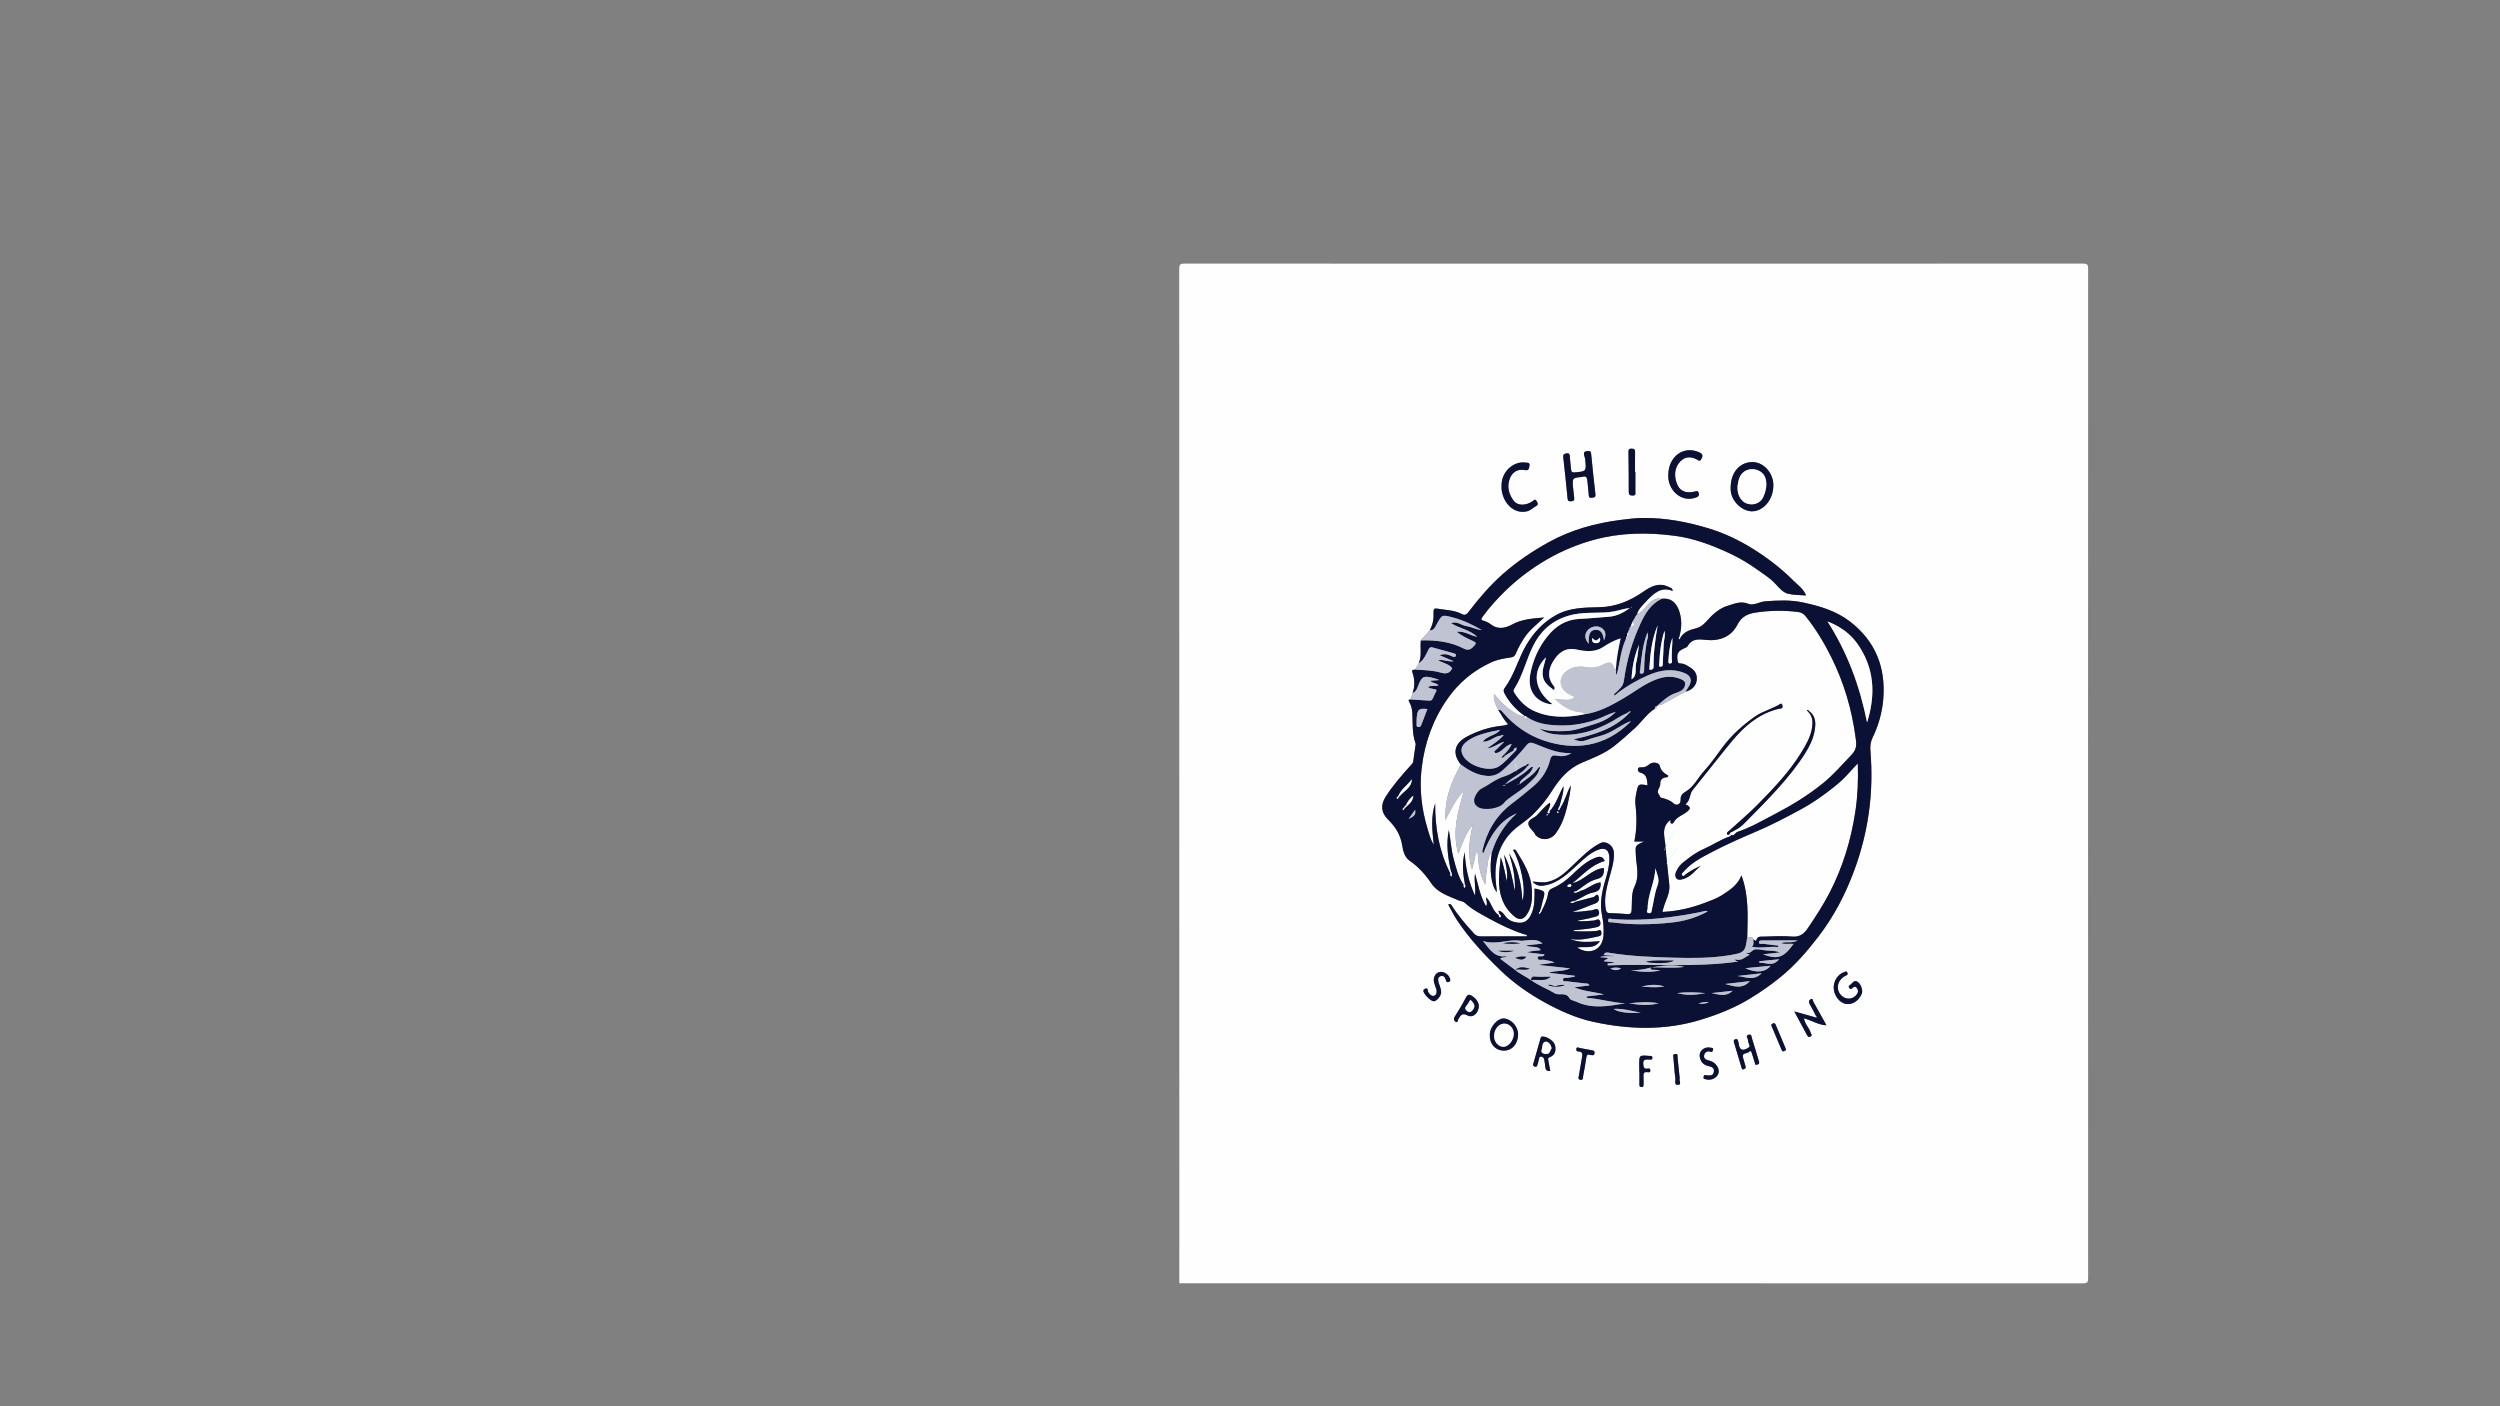 <?xml version="1.0" encoding="utf-8"?>
<!-- Generator: Adobe Illustrator 28.3.0, SVG Export Plug-In . SVG Version: 6.00 Build 0)  -->
<svg version="1.1" id="Layer_1" xmlns="http://www.w3.org/2000/svg" xmlns:xlink="http://www.w3.org/1999/xlink" x="0px" y="0px"
	 viewBox="0 0 1920 1080" style="enable-background:new 0 0 1920 1080;" xml:space="preserve"><rect x="0" y="0" width="1920" height="1080" fill="#808080" stroke="none"/>
<style type="text/css">
	.st0{fill:#FEFEFE;}
	.st1{fill:#0B1035;}
	.st2{fill:#C0C3D1;}
	.st3{fill:#A4FFFF;}
</style>
<g>
	<g>
		<path class="st0" d="M905.72,985.53c0-259.69,0.01-519.38-0.08-779.07c0-3.27,0.73-4.01,4-4.01c230.02,0.09,460.03,0.09,690.05,0
			c3.26,0,4,0.73,4,4c-0.09,258.38-0.09,516.76,0,775.14c0,3.27-0.73,4.01-4,4.01C1368.37,985.53,1137.05,985.53,905.72,985.53z
			 M1394.1,781.29c-5.23-1.47-10.47-2.94-16.1-4.52c3.4,6.33,6.51,12.12,9.64,17.9c0.62,1.15,1.23,2.41,2.94,1.3
			c1.56-1.01,0.27-1.84,0-2.84c-1.02-3.81-4.51-6.5-5.14-11.09c5.98,1.63,10.92,5.08,17.29,5.38c-3.47-6.24-6.74-12.14-10.05-18.02
			c-0.5-0.89-0.2-3.19-2.31-1.82c-1.4,0.9-1.3,2.2-0.44,3.69c1.73,2.97,3.23,6.06,4.83,9.11
			C1394.54,780.68,1394.32,780.99,1394.1,781.29z M1389.3,546.05c-0.34-0.86-0.93-0.97-1.69-0.56c0.36,0.39,0.72,0.79,1.08,1.18
			c3.49,3.42,3.65,7.7,2.99,12.12c-1.08,7.15-4.68,13.31-8.38,19.29c-9.24,14.97-21.37,27.62-33.63,40.06
			c-6.82,6.92-14.34,13.17-21.53,19.73c-0.81,0.74-2.23,1.31-1.75,2.71c0.52,1.52,2.08-0.82,2.82,0.54c0.51,1.1-0.56,1.21-1.05,1.37
			c-7.09,2.44-13.26,6.76-20.08,9.72c-5.73,2.49-10.59,6.3-15.4,10.09c-2.26,1.79-4.16,4.34-5.41,7.14
			c-0.75,1.68-1.02,3.45,0.12,4.98c1.24,1.67,3.08,1.24,4.8,0.82c6.11-1.5,9.53-6.63,14.05-10.32c-3.95,1.74-7.71,3.79-11.21,6.21
			c-1.02,0.71-1.85,2.34-2.99,1.29c-1.34-1.24,0.4-2.29,1.17-3.18c5.94-6.87,13.96-10.9,21.74-14.97
			c10.6-5.54,21.55-10.44,32.57-15.1c12.54-5.3,24.56-11.57,36.49-18.1c6.45-3.53,12.54-7.61,18.35-11.95
			c4.26-3.19,8.58-6.49,12.53-10.22c4-3.77,7.45-8.08,11.9-12.58c0.43,13.01-0.07,24.99-1.87,36.9
			c-3.3,21.86-9.63,42.74-19.83,62.45c-4.91,9.48-10.74,18.34-16.66,27.17c-2.84,4.23-6.18,6.99-12.09,6.45
			c-7.33-0.67-14.78-0.15-22.18,0.02c-1.99,0.05-4.32-0.45-5.25,2.59c-0.44,1.46-1.56-0.18-2.34-0.53c-0.73-2.78-3.15-1.17-4.7-1.81
			c0.35-15.83,1.32-31.73-4.45-47.24c-2.93,7.39-8.8,11.22-14.98,15.17c-3.85,2.46-7.92,3.87-12,5.46
			c-10.77,4.19-21.88,6.88-33.74,7.4c0.24-0.93,0.43-1.59,0.6-2.26c1.51-6.13,5.35-11.69,4.74-18.32
			c-0.92-9.97-2.28-19.91-2.96-29.89c-0.46-6.83-3.74-14.36,3.66-20.11c0.67,0.78-0.6,2.45,1.05,2.71c1.36,0.21,1.52-0.83,2.06-1.69
			c2.38-3.78,6.89-4.86,10.12-7.68c2.42-2.12,2.24-3.03,0.13-4.61c-0.55-0.41-2.23-0.36-1.02-1.44c3.12-2.79,2.4-7.25,4.84-10.28
			c5.33-6.62,10.59-13.3,15.93-19.91c4.88-6.04,9.6-12.19,14.62-18.13c9.04-10.7,19.19-19.64,32.96-23.68
			c1.4-0.41,2.76-0.75,4.21-0.93c1.59-0.2,1.53-1.52,1.12-2.66c-0.19-0.52-0.43-1.52-1.46-0.87c-6.2,3.91-13.58,5.52-19.58,9.77
			c-9.14,6.47-17.49,13.83-24.29,22.84c-4.83,6.41-9.34,13.13-14.75,19.01c-4.8,5.21-7.73,12.07-14.25,15.84
			c-1.91,1.1-3.88,2.61-3.72,6.05c0.17,3.72-3.09,5.12-5.64,2.74c-2.7-2.53-5.92-3.3-9.17-4.19c-1.41-0.38-1.1-1.54-1.54-2.03
			c-2.98-3.28,0.8-5.68,0.7-8.43c-0.15-4.22,2.39-5.08,5.69-5.41c0.14-0.01,0.23-0.44,0.52-1.04c-2.93-1.79-5.74-3.56-6.56-7.6
			c-0.52-2.56-5.55-3.27-7.94-1.26c-1.88,1.58-3.64,2.59-6.14,2.43c-0.97-0.06-2.49-0.2-2.72,1.46c-0.19,1.42,0.8,2.34,1.88,2.6
			c5.41,1.32,5.03,5.68,5.51,9.76c-7.25-1.26-7.15-1.23-8.68,6.18c-0.6,2.89-0.94,5.75-0.6,8.64c1.1,9.4,1.11,18.76-0.85,28.31
			c2.49,0,4.78,0,7.59,0c-7.4,3.14-6.82,3.11-6.43,10.85c0.38,7.74,2.94,15.63-0.87,23.35c-2.85,5.78-1.96,12.24-2.37,18.42
			c-0.16,2.38-0.84,3.34-3.33,3.13c-4.48-0.38-8.97-0.67-13.47-0.74c-2.35-0.04-2.75-1.21-3.1-3.19
			c-1.37-7.68,0.35-14.99,2.28-22.31c1.84-6.98,4.45-13.84,3.96-21.23c-0.35-5.27-6.15-9.2-10.39-7.05
			c-8,4.06-14.11,10.43-20.54,16.52c-5.78,5.47-11.45,11.39-19.83,13.27c-3.7,0.83-7.25,0.03-11.63-0.24
			c2.56,3.27,6.07,3.44,8.34,3.11c11.25-1.64,18.89-9.42,26.86-16.7c4.41-4.03,8.87-8.28,14.49-10.6c6.07-2.5,9.19-0.22,9.28,6.34
			c0.09,5.88-1.57,11.47-3.2,17.02c-2.61,8.84-4.35,17.63-2.43,26.96c1.01,4.92,1.43,10.06,1.11,15.17
			c-0.69,11-10.33,15.69-20.3,9.38c5.93-1.25,12.79,1.81,17.61-4.92c-8.27,0.58-15.93,1.53-23.26-1.81c7.2,1.56,14.09-0.17,21-1.64
			c1.86-0.39,3.76-0.61,3.28-3.39c-0.53-3.08-2.44-1.1-3.66-1c-5.93,0.49-11.84,0.44-18.03,0.11c1.07-1.23,2.14-0.77,3.1-0.89
			c4.46-0.55,8.99-0.8,13.35-1.78c1.87-0.42,5.18-0.64,4.46-4.19c-0.77-3.81-3.47-1.28-5.17-1.22c-4.27,0.17-8.51,0.98-12.78,0.22
			c3.95-1.06,8.03-1.39,11.82-2.61c2.07-0.67,6.14-0.7,5.05-4.62c-0.98-3.52-3.84-0.93-5.77-0.81c-4.85,0.29-9.64,1.63-14.6,0.91
			c6.17-1.26,11.66-4.25,17.51-6.21c3.21-1.07,3.17-3.84,2.54-5.52c-1.12-2.95-2.5,0.23-3.81,0.57c-4.89,1.29-9.79,2.57-14.68,3.85
			c-0.18-0.21-0.36-0.42-0.53-0.64c5.2-1.84,9.55-5.72,15.04-6.73c4.58-0.85,6.04-3.37,5.55-7.8c-5.85,0.77-10.02,5.33-15.55,6.61
			c-0.42-0.33-0.84-0.66-1.26-0.99c4.36-3.25,8.66-6.84,14-8.11c4.97-1.19,5.61-4.27,5.4-8.52c-9.71,0.9-15.26,9.77-24.2,11.7
			c7.9-6.23,14.52-14.25,24.88-17.05c-1.88-4.66-5.42-3.3-8.33-2.04c-6.64,2.86-11.78,7.85-16.95,12.76
			c-4.37,4.15-9.19,7.8-14.75,10.14c-2.19,0.92-3.2,2.03-3.52,4.19c-0.69,4.63-2.68,8.8-4.75,12.93c-0.31-0.32-0.63-0.65-0.94-0.97
			c0.52-2.09,0.99-4.2,1.57-6.27c2.11-7.54,2.13-7.54-5.02-9.39c-0.36-0.09-0.74-0.09-1.24-0.15c-0.05,6.89,0.37,13.7-2.72,20.08
			c-2.23,4.6-5.12,6.64-10.17,6.05c-3.73-0.43-7.11-1.71-9.58-5.02c-1.25-1.67-2.56-3.79-5.3-4.09c0.32,1.01,0.55,1.77,0.79,2.53
			c-0.24,0.24-0.48,0.49-0.71,0.73c-4.79-3.35-5.39-9.7-9.47-13.67c-0.26,2.34,1.36,4.42-0.04,6.98c-4.71-7.73-5.97-16.37-8.53-25.1
			c-0.87,6.04,0.76,11.4-0.02,16.82c-4.92-10.56-7.41-21.67-7.85-33.27c-2.22,8.25-1.44,16.42,0.12,24.57
			c-0.31,0.21-0.63,0.43-0.94,0.64c-4.24-6.2-5.91-13.39-7.81-20.49c-1.9-7.09-2.22-14.48-3.58-21.67
			c-2.29,10.84-0.68,21.41,1.69,31.92c-0.29,0.25-0.58,0.49-0.87,0.74c-8.37-16.72-11.46-34.56-11.32-53.14
			c-3.43,10.14-2.3,20.45-1.1,31.8c-2.74-4.56-3.62-8.62-4.81-12.56c-4.59-15.18-6.33-30.64-4.48-46.43
			c2.28-19.43,8.66-37.27,19.98-53.4c8.62-12.29,19.67-21.4,33.15-27.66c4.74-2.21,9.92-3.13,15.1-3.87
			c1.89-0.27,3.17-0.71,4.08-2.97c1.66-4.1,3.86-8.01,6.29-11.8c3.91-6.09,9.57-10.37,15.47-15.95c-9.05,0.83-17.07,1.29-24.52,5.36
			c-5.21,2.84-10.9,4.13-16.21,0.08c-1.76-1.34-3.56-2.27-5.59-2.85c-1.95-0.56-2.55-0.98-1.04-3.07
			c5.16-7.1,11.04-13.6,17.26-19.69c9.72-9.53,20.67-17.69,32.42-24.51c11.26-6.53,23.41-11.55,35.93-14.97
			c20.38-5.58,41.28-5.84,62.17-3.06c14.91,1.98,28.75,7.25,42.34,13.61c7.47,3.5,14.49,7.7,21.07,12.42
			c4.8,3.44,9.98,6.6,14.06,11.14c2.61,2.9,5.71,6.34,9.18,7.25c4.24,1.12,9.06,0.97,14.12,1.38c-2.13-5.21-6.41-8.02-9.71-11.33
			c-9.28-9.33-19.77-17.37-30.91-24.34c-10.66-6.68-22.14-12.19-34.15-15.82c-16.46-4.98-33.36-8.24-50.73-8.02
			c-5.6,0.07-11.11,0.74-16.68,1.45c-19.6,2.51-38.15,7.57-55.57,17.19c-12.45,6.88-24.05,14.69-34.77,24.06
			c-10.15,8.88-18.76,19.05-26.89,29.66c-1.74,2.27-3.19,2.39-4.83,1.51c-5.91-3.17-12.46-3.08-18.77-4.21
			c-2.43-0.44-3.28,0.14-3.12,2.81c0.28,4.82-0.52,9.53-2.97,13.82c-2.26,2.56-4.52,5.12-6.79,7.68c-0.7,5.84,0.92,11.89-1.62,17.55
			c-0.93,1.63-1.86,3.26-2.78,4.89c-1.07,0.42-2.93-0.37-2,2.37c1.72,5.08,1.96,10.38,0.08,15.58c-0.5,1.65-1.01,3.31-1.51,4.96
			c-1.02,0.17-2.13,0.15-1.17,1.78c1.57,2.67,2.32,5.73,2.48,8.73c0.41,7.79-0.31,15.68,2.45,23.23c0.23,0.62,0,1.44-0.1,2.16
			c-0.55,3.87-1.22,7.73-1.65,11.61c-0.17,1.5-1.12,2.24-1.99,3.2c-6.94,7.67-13.76,15.44-19.31,24.23
			c-3.89,6.18-3.37,12.12,1.85,17.24c5.57,5.45,9.57,11.55,10.88,19.56c0.71,4.39,1.75,9.34,5.87,12.22
			c6.77,4.73,12.03,10.56,16.7,17.5c4.73,7.02,13.34,9.64,20.96,12.93c1.47,0.63,3.3,0.6,4.63,1.84c5.48,5.12,12.17,8.5,18.6,12.05
			c8.64,4.78,17.61,9.09,27.08,12.14c0.74,0.24,2.23-0.09,2.01,1.55c-11.8,0-23.56-0.05-35.32,0.04c-2.2,0.02-3.82-0.54-5.33-2.2
			c-6.2-6.8-12.21-13.74-17.14-21.54c-0.58-0.92-1.3-1.57-2.66-0.76c2.16,3.88,4.07,7.89,6.49,11.57
			c9.6,14.58,21.47,27.28,33.99,39.32c9.92,9.54,21.25,17.43,33.24,24.09c11.89,6.6,24.52,12.26,37.71,15.14
			c27.4,5.98,54.95,6.78,82.32-1.54c13.37-4.07,26.13-9.12,38.1-16.41c8.09-4.93,15.76-10.26,23.12-16.23
			c11.39-9.22,20.81-20.12,29.66-31.7c11.5-15.04,20.11-31.58,26.75-49.22c11.32-30.07,15.58-61.12,12.86-93.12
			c-0.3-3.58,0.13-6.9,1.68-10.08c4.53-9.36,7.34-19.23,8.2-29.56c2.02-24.33-6-44.48-25.54-59.56
			c-10.73-8.29-23.5-11.98-36.4-14.72c-9.36-1.99-19.03-1.56-28.64-0.83c-4.46,0.34-9.03,3.52-12.87,1.97
			c-6.2-2.52-11.21,0.06-16.49,1.63c-3.94,1.17-7.31,3.55-10.56,6.36c-4.22,3.65-7.39,9.28-12.79,10.65
			c-5.68,1.44-10.49,2.95-13.12,8.54c-0.02,0.04-0.27-0.02-0.84-0.09c2.29-6.7,2.85-13.57,0.92-20.32
			c-2.08-7.25-6.32-11.64-13.96-10.61c-4.02-1.04-6.86,0.96-9.64,3.51c-3.08,2.82-5.04,6.88-9.25,8.46
			c0.88-3.84,3.84-6.55,6.21-9.15c6.55-7.17,12.59-12.67,21.3-8.85l0.06-0.21l-0.18,0.15c0.16-2.17-1.73-2.38-3.02-3.02
			c-7.33-3.65-13.46-0.46-19.34,3.61c-10.18,7.06-21.05,11.67-33.77,11.96c-11.56,0.27-23.2,0.22-33.93,6.38
			c-9.59,5.5-16.62,13.2-22.1,22.4c-6.32,10.62-9.21,23.02-16.64,33.09c-1.45,1.96-0.9,3.16,0.08,4.94
			c3.74,6.79,8.93,12.2,15.17,16.68c-3.37,0.47-6.08-1.26-8.64-2.93c-5.6-3.65-10.42-8.25-15.02-14.06
			c-0.49,5.08,1.38,8.7,3.28,12.32c2.48,3.64,4.35,7.69,7.62,10.97c-1.87,1.06-3.72,1.13-5.53,1.33c-9.24,1.03-18.05,3.97-26.1,8.25
			c-8.7,4.63-12.08,12.14-4.8,21.25c-1.06,2.19-2.06,4.41-3.18,6.56c-5.88,11.31-9.06,23.27-8.64,36.17
			c4.32-7.68,7.72-15.87,14.22-22.3c-4.29,15.47-9.26,30.83-4.25,48.21c3.31-8.35,5.63-15.92,10.99-21.98
			c-2.34,11.35-4.22,22.59-0.51,33.88c0.94-2.36,1.12-4.84,1.93-7.1c0.75-2.08,0.18-4.71,2.35-6.88c0.73,9.09,1.22,17.56,5.94,25.82
			c0.43-4.23,0.56-7.67,1.17-11.03c0.88-4.85,0.54-10.08,4.02-14.2c-2.26,13.21-0.65,26.43,3.82,31.05
			c-0.39-3.93-0.99-7.81-1.11-11.69c-0.51-16.52,5.08-30.19,18.88-40.01c3.48-2.48,6.93-5.11,9.97-8.1
			c5.5-5.41,10.37-11.32,14.52-17.94c5.74-9.16,12.49-17.24,23.1-21.74c8.56-3.63,17.42-6.96,24.91-12.92
			c5.47-4.36,10.67-8.97,15.81-13.71c5.19-4.79,9.08-10.9,15.13-14.76c1.36-0.05,1.58-0.93,1.48-2.04c0.3-0.23,0.6-0.47,0.9-0.7
			c1.39,0.31,2.58-0.28,3.72-0.9c5.81-3.15,11.6-6.34,17.4-9.52c4.61-1.01,7.99-4.17,8.63-8.42c0.64-4.27-0.92-7.61-4.66-9.96
			c-2.4-1.51-4.64-3.25-7.68-3.25c-1.24,0-2.01-0.31-2.26-1.91c-0.87-5.51,0.08-7.51,5.07-9.76c0.92-0.41,2.15-0.8,2.56-1.57
			c3.07-5.68,7.96-5.57,13.44-4.93c10.61,1.23,19.98-2,24.89-11.71c3.29-6.5,8.39-8.42,14.21-9.29c10.62-1.59,21.36-1.72,32.1-0.43
			c2.71,0.32,4.46,1.36,6.05,3.34c7.86,9.79,14.26,20.47,19.85,31.71c9.67,19.47,15.67,40.01,18.52,61.5
			c0.62,4.66,1.32,8.54-3.14,13.19c-7.12,7.42-13.84,15.29-21.82,21.76c-11.43,9.27-24.03,16.97-37.05,23.75
			c-9.39,4.89-18.59,10.34-28.72,13.67c-1.85,0.61-2.56,3.72-5.22,2.28c-1.72-1.51,0.09-1.82,0.87-2.23c3.21-1.69,6.45-3.41,9-5.99
			c8.62-8.71,17.29-17.36,25.52-26.47c8.02-8.87,15.57-18.02,21.91-28.13c3.14-5.01,5.83-10.36,6.98-16.18
			C1394.59,556.3,1395.07,550.29,1389.3,546.05z M1198.83,619.64c-0.36-0.24-0.72-0.47-1.08-0.71c1.17-4.98,3.25-9.76,2.97-15.13
			c-3.56,6.44-5.54,13.74-10.65,19.28c-0.33-0.23-0.65-0.46-0.98-0.7c0.26-1.87,2.09-3.43,1.21-5.9c-4.03,2.76-6.77,6.45-9.95,9.65
			c-2.1,2.11-6.12,2.94-6.52,5.79c-0.43,3.11,2.91,5.4,4.73,7.97c0.16,0.22,0.1,0.59,0.27,0.8c4.07,5.3,12.01,4.76,15.94-0.59
			c6.76-9.18,8.78-19.93,10.88-30.69c0.4-2.07,0.51-4.21,0.75-6.31C1203.29,608.56,1202.11,614.54,1198.83,619.64z M1158.96,655.26
			c2.84,9.5,5.05,19.03,4.43,29.03c-1.92-9.37-3.31-18.87-8.28-27.87c0.93,6.68,3.18,12.7,2.14,20.36
			c-1.56-6.59-2.26-12.11-4.75-18.4c-0.52,6.31-1.22,11.36-1.3,16.42c-0.19,11.29,2.71,21.39,11.81,29.02
			c3.41,2.86,6.62,2.64,9.22-0.94c4.4-6.06,4.6-13,4.21-19.99c-0.61-10.93-6.07-19.98-11.66-28.94c-0.58-0.93-1.25-2.1-2.72-1.14
			c5.56,9.21,10.37,30.49,7.09,38.88C1168.54,678.45,1165.68,666.31,1158.96,655.26z M1329.15,374.33
			c-0.59,10.37,8.88,18.28,16.24,18.36c8.35,0.1,16.55-8.33,16.55-20.07c0-9.4-7.57-17.93-16.35-17.75
			C1336.04,355.06,1329.18,362.9,1329.15,374.33z M1207.97,373.22c-0.38-5.82-0.06-6.2,5.75-6.81c0.43-0.04,0.9,0,1.3-0.14
			c3.19-1.14,3.94,0.54,4.13,3.3c0.24,3.62,0.85,7.22,1.04,10.84c0.09,1.8,0.79,2,2.31,1.84c1.68-0.18,3.08-0.07,2.78-2.61
			c-1.21-10.38-2.27-20.77-3.3-31.17c-0.17-1.69-0.81-2.21-2.47-2.1c-5.02,0.31-2.38,3.86-2.17,5.78c1.08,9.95,1.2,9.86-7.97,10.66
			c-1.95,0.17-2.62-0.43-2.78-2.21c-0.3-3.32-0.76-6.64-0.98-9.96c-0.11-1.7-0.32-2.69-2.45-2.43c-1.98,0.25-2.79,0.87-2.56,3
			c1.17,10.54,2.28,21.08,3.3,31.63c0.19,2.02,1.03,2.26,2.81,2.15c1.93-0.12,2.51-0.85,2.27-2.67
			C1208.59,379.28,1208.3,376.24,1207.97,373.22z M1281.26,364.78c-0.58,11.22,9.61,21.51,21.19,17.33
			c1.74-0.63,2.72-1.28,2.14-3.39c-0.6-2.2-1.73-1.48-3.24-1.14c-7.12,1.61-11.68-0.55-13.78-6.89c-1.93-5.81-1.46-11.71,2.85-16.27
			c4.02-4.26,9.06-3.92,13.86-0.89c1.09,0.69,1.48,0.22,1.99-0.52c1.66-2.41,1.9-4.21-1.38-5.67
			C1292.99,342.05,1281.3,350.62,1281.26,364.78z M1153.2,373.16c0,0.87-0.08,1.75,0.01,2.61c1.12,10.49,9.26,19.06,19.13,17
			c3.04-0.64,4.85-2.79,7.31-4.09c2.04-1.08,1.34-2.36,0.42-3.9c-1.23-2.05-2.08-0.5-3.02,0.13c-5.31,3.59-11.6,3.68-14.6-0.41
			c-3.23-4.4-4.97-9.44-3.52-15.11c1.59-6.2,5.85-9.51,12.05-8.39c3.16,0.57,3.15-0.87,3.6-3.01c0.66-3.08-1.65-2.58-3.13-2.76
			C1161.95,354.05,1152.83,362.77,1153.2,373.16z M1144.18,794.91c-0.26,6.7,4.12,11.75,10.38,11.97
			c6.41,0.22,11.19-4.92,11.34-12.2c0.13-6.1-4.89-11.67-10.28-12.46C1150.47,781.47,1143.91,788.7,1144.18,794.91z M1408.28,758.28
			c-0.06,5.81,4.21,11.76,9.08,12.67c5.13,0.96,10.14-2.17,12.5-7.82c1.14-2.73-1.03-8.48-4.08-9.51c-2.34-0.79-3.44,1.98-5.18,3.03
			c-0.92,0.55-1.05,1.27-0.31,2.15c0.68,0.81,1.31,1.03,2.15,0.22c1.22-1.17,2.37-2.11,3.76-0.03c1.17,1.74,0.93,3.18-0.22,4.75
			c-2.58,3.5-7.24,4.24-10.76,1.66c-5.75-4.21-4.8-12.43,1.95-15.93c1.13-0.59,2.21-0.78,1.65-2.33c-0.67-1.84-1.98-0.73-2.89-0.42
			C1411.59,748.24,1408.33,753.26,1408.28,758.28z M1350.97,815.55c-1.81-6.08-3.55-12.17-5.49-18.21
			c-0.35-1.09-0.13-3.35-2.49-2.67c-2.79,0.81-0.63,2.56-0.56,3.86c0.06,1.12,0.35,2.31,0.84,3.32c0.92,1.91,0.32,2.45-1.54,3.42
			c-4.01,2.07-5.65,0.65-6.33-3.22c-0.13-0.71-0.14-1.46-0.39-2.12c-0.38-1-0.51-2.38-2.27-1.8c-1.34,0.44-1.34,1.36-1.04,2.39
			c1.92,6.5,3.85,12.99,5.83,19.47c0.22,0.71,0.38,1.76,1.73,1.16c1.02-0.46,1.78-0.78,1.34-2.15c-0.71-2.19-1.27-4.43-1.92-6.64
			c-1.21-4.14,3.15-2.97,4.63-4.56c1.53-1.64,2.04,0.67,2.42,2.03c0.59,2.08,1.31,4.13,1.94,6.2c0.28,0.92,0.2,2.18,1.82,1.62
			C1350.51,817.29,1351.41,816.9,1350.97,815.55z M1190.62,822.53c-0.55-2.91-1.03-5.45-1.5-7.98c-0.21-1.13-0.51-2.05,1.15-2.67
			c4.14-1.56,4.85-5.11,4.05-8.88c-0.73-3.43-5.98-6.88-9.51-6.96c-0.97-0.02-1.37,0.39-1.56,1.04c-1.92,6.63-3.8,13.27-5.67,19.92
			c-0.31,1.11-0.15,1.83,1.23,2.18c1.6,0.41,1.67-0.78,1.98-1.6c0.45-1.2,0.62-2.5,0.99-3.74c0.31-1.02,0.19-2.53,1.87-2.36
			c1.49,0.15,2.2,1.19,2.4,2.64c0.26,1.86,0.66,3.7,0.81,5.56C1187.03,821.89,1188.2,822.71,1190.62,822.53z M1255.98,362.54
			c-0.09,0-0.18,0-0.28,0c0-5.08-0.08-10.17,0.04-15.25c0.05-2.09-0.67-2.73-2.75-2.74c-2.06-0.01-2.34,0.83-2.32,2.58
			c0.14,10.17,0.25,20.34,0.21,30.51c-0.01,2.32,0.76,2.92,3,2.94c2.76,0.02,2.07-1.78,2.08-3.22
			C1256.01,372.42,1255.98,367.48,1255.98,362.54z M1103.23,759.98c0.38,2.76-0.2,4.08-1.69,4.7c-1.38,0.58-2.53-0.26-3.47-1.21
			c-0.81-0.82-1.49-1.76-1.57-3.01c-0.06-1.01-0.48-1.71-1.64-1.23c-0.75,0.31-1.64,0.47-1.7,1.65c-0.11,2.14,5.26,7.79,7.77,8.06
			c2.29,0.25,5.92-4.05,5.88-7.02c-0.04-2.51-1.18-4.75-1.88-7.1c-0.62-2.08-0.88-4.37,1.49-5.2c2.05-0.72,3.41,0.79,3.99,2.9
			c0.3,1.09,0.67,2.34,2.37,1.57c1.58-0.71,1.01-1.88,0.66-2.92c-1.04-3.09-4.97-5.35-7.96-4.65c-3.09,0.73-5.03,4.3-4.1,7.99
			C1101.93,756.75,1102.84,758.88,1103.23,759.98z M1135.79,772.32c-0.38-2.68-1.89-5.03-4.53-6.95c-2.43-1.76-3.91-2.24-5.56,0.97
			c-2.56,4.97-5.43,9.81-8.46,14.51c-1.22,1.9-0.34,3.28,0.8,3.92c1.7,0.95,1.44-1.31,1.93-2.06c1.75-2.66,2.81-5.17,7.08-2.88
			C1131.19,782.06,1135.68,778.08,1135.79,772.32z M1311.48,825.97c-1.2-0.17-2.64-1.07-3.1,1c-0.17,0.76-0.15,1.39,0.79,1.68
			c3.28,0.99,6.43,0.66,8.92-1.72c2.39-2.28,2.36-5.31,0.75-7.96c-1.32-2.16-3.33-3.75-6.01-4.42c-2.05-0.51-4.62-1.23-4.07-4.08
			c0.45-2.33,2.34-3.64,4.83-2.77c1.65,0.58,1.67-0.51,1.99-1.41c0.61-1.75-1.03-1.52-1.75-1.67c-2.72-0.56-5.29,0.09-7.1,2.21
			c-1.86,2.19-1.63,4.79-0.55,7.33c1.25,2.94,3.72,4.09,6.64,4.75c2.31,0.52,4.02,1.54,3.37,4.49
			C1315.56,826.25,1313.49,825.96,1311.48,825.97z M1258.95,822.81c0.04,0,0.08,0,0.12,0c0,3.34,0.02,6.68-0.01,10.02
			c-0.01,1.13,0.12,1.98,1.57,2.02c1.46,0.04,1.64-0.77,1.61-1.93c-0.05-2.18,0.06-4.36-0.05-6.53c-0.11-2.1,0.45-3.28,2.86-2.99
			c1.01,0.12,2.5,0.51,2.4-1.47c-0.08-1.65-1.34-1.34-2.23-1.22c-2.52,0.34-2.89-0.78-3.17-3.12c-0.49-4.12,1.76-4.04,4.56-3.87
			c1.03,0.06,2.48,0.48,2.39-1.49c-0.08-1.63-1.29-1.2-2.21-1.28c-7.91-0.68-7.91-0.68-7.85,7.06
			C1258.96,819.61,1258.95,821.21,1258.95,822.81z M1221.34,810.26c1.22-0.19,2.77,1,3.21-1.17c0.43-2.12-0.87-2.3-2.42-2.56
			c-2.99-0.49-5.96-1.14-8.93-1.71c-1.03-0.19-2.34-1.09-2.61,0.91c-0.19,1.42,0.77,1.79,1.84,1.83c3.04,0.09,3.02,1.99,2.63,4.2
			c-0.83,4.69-1.68,9.38-2.42,14.09c-0.2,1.27-1.15,3.13,1.19,3.42c2.32,0.29,1.81-1.8,2.05-3.04c0.86-4.54,1.7-9.09,2.35-13.66
			C1218.52,810.47,1219.06,809.22,1221.34,810.26z M1290.03,828.31c-0.56-5.53-1.05-10.86-1.66-16.17c-0.12-1.06,0.6-2.87-1.71-2.69
			c-2.1,0.16-1.59,1.53-1.47,2.83c0.49,5.33,0.73,10.69,1.53,15.97c0.25,1.69-1.25,5.25,2.11,4.92
			C1291.87,832.87,1289.23,829.79,1290.03,828.31z M1362.2,785.79c-1.1,0.38-2.28,0.73-1.59,2.36c2.58,6.09,5.17,12.18,7.73,18.28
			c0.56,1.33,1.3,1.18,2.39,0.62c1.07-0.55,0.96-1.09,0.55-2.04c-2.49-5.82-4.89-11.68-7.36-17.51
			C1363.61,786.75,1363.35,785.82,1362.2,785.79z"/>
		<path class="st1" d="M1329.16,641.17c2.65,1.44,3.36-1.67,5.22-2.28c10.13-3.33,19.33-8.78,28.72-13.67
			c13.02-6.78,25.62-14.48,37.05-23.75c7.97-6.47,14.7-14.35,21.82-21.76c4.46-4.65,3.76-8.52,3.14-13.19
			c-2.86-21.49-8.85-42.03-18.52-61.5c-5.59-11.24-11.98-21.92-19.85-31.71c-1.59-1.98-3.35-3.02-6.05-3.34
			c-10.74-1.29-21.47-1.15-32.1,0.43c-5.83,0.87-10.93,2.79-14.21,9.29c-4.91,9.71-14.28,12.94-24.89,11.71
			c-5.49-0.64-10.37-0.75-13.44,4.93c-0.41,0.76-1.64,1.15-2.56,1.57c-4.99,2.25-5.94,4.24-5.07,9.76c0.25,1.59,1.02,1.91,2.26,1.91
			c3.03,0,5.27,1.74,7.68,3.25c3.74,2.36,5.3,5.69,4.66,9.96c-0.64,4.25-4.02,7.41-8.63,8.42c1.07-1.66,2.29-3.25,3.17-5
			c2-3.97,0.76-7.34-3.41-9.11c-9.64-4.11-19.29-2.43-28.28,1.48c-8.33,3.62-16.35,8.14-23.62,13.76c-0.3-0.26-0.6-0.52-0.91-0.78
			c2.61-2.44,5.25-4.7,5.8-8.71c2.09-15.43,6.35-30.3,12.96-44.38c3.55-7.55,7.88-14.74,15.96-18.52
			c7.64-1.03,11.88,3.37,13.96,10.61c1.94,6.75,1.38,13.62-0.92,20.32c0.57,0.06,0.82,0.13,0.84,0.09c2.63-5.59,7.44-7.1,13.12-8.54
			c5.39-1.37,8.56-7,12.79-10.65c3.25-2.81,6.62-5.19,10.56-6.36c5.29-1.57,10.3-4.15,16.49-1.63c3.83,1.56,8.41-1.63,12.87-1.97
			c9.61-0.73,19.28-1.16,28.64,0.83c12.9,2.74,25.67,6.43,36.4,14.72c19.54,15.08,27.55,35.23,25.54,59.56
			c-0.86,10.33-3.67,20.2-8.2,29.56c-1.54,3.19-1.98,6.5-1.68,10.08c2.72,32-1.54,63.06-12.86,93.12
			c-6.64,17.64-15.25,34.17-26.75,49.22c-8.85,11.58-18.27,22.47-29.66,31.7c-7.36,5.96-15.03,11.3-23.12,16.23
			c-11.97,7.3-24.73,12.35-38.1,16.41c-27.37,8.32-54.92,7.52-82.32,1.54c-13.2-2.88-25.83-8.54-37.71-15.14
			c-12-6.66-23.33-14.55-33.24-24.09c-12.51-12.04-24.39-24.73-33.99-39.32c-2.42-3.68-4.34-7.69-6.49-11.57
			c1.36-0.82,2.08-0.17,2.66,0.76c4.93,7.81,10.94,14.74,17.14,21.54c1.51,1.66,3.14,2.22,5.33,2.2
			c11.76-0.09,23.52-0.04,35.32-0.04c0.22-1.64-1.27-1.31-2.01-1.55c-9.48-3.05-18.44-7.36-27.08-12.14
			c-6.43-3.55-13.12-6.93-18.6-12.05c-1.33-1.24-3.16-1.21-4.63-1.84c-7.61-3.28-16.23-5.9-20.96-12.93
			c-4.67-6.94-9.93-12.77-16.7-17.5c-4.12-2.88-5.16-7.83-5.87-12.22c-1.3-8.01-5.31-14.1-10.88-19.56
			c-5.22-5.12-5.74-11.06-1.85-17.24c5.55-8.8,12.37-16.56,19.31-24.23c0.87-0.96,1.82-1.7,1.99-3.2c0.44-3.88,1.1-7.74,1.65-11.61
			c0.1-0.72,0.33-1.53,0.1-2.16c-2.76-7.55-2.03-15.44-2.45-23.23c-0.16-3-0.9-6.05-2.48-8.73c-0.96-1.63,0.15-1.61,1.17-1.78
			c4.61,0.29,9.22,0.53,13.83,0.9c1.45,0.11,2.48-0.06,3.12-1.57c0.94-2.21,2.05-4.35,3.06-6.46c-2.01-1.49-4.81-0.56-6.73-2.52
			c2.72-1.31,5.49-0.19,8.15-1.22c-1.83-1.99-4.64-1.37-6.41-3.49c2.27-0.16,4.11-0.29,7.05-0.5c-2.06-0.73-3.1-1.18-4.17-1.47
			c-8.07-2.12-9.37-1.49-12.31,6.22c-0.84,2.19-1.62,4.29-4.08,5.14c1.88-5.2,1.63-10.5-0.08-15.58c-0.93-2.74,0.94-1.95,2-2.37
			c6.64,0.46,13.39,0.47,19.79,2.36c4.23,1.25,6.88,0.36,8.69-3.34c-2.51-3.66-7.14-3.74-10.88-6.39c4.45-0.4,8.03,1.6,12.04,0.95
			c-3.43-1.45-6.86-2.91-10.81-4.58c3.9-1.72,6.68-0.41,9.57,0.84c0.83,0.36,2.49,0.99,2.91-0.62c0.34-1.29-1.06-1.55-1.98-1.81
			c-5.29-1.49-10.61-2.89-15.89-4.41c-1.78-0.51-2.42,0.17-3.24,1.74c-1.96,3.79-3.46,7.98-7.42,10.37
			c2.54-5.67,0.92-11.72,1.62-17.55c11.51-0.28,22.75,1,33.15,6.36c3.75,1.93,5.95-0.04,8.11-2.56c1.07-1.25,1.39-2.1-0.67-3.04
			c-4.51-2.05-9.06-4.13-13.12-7.37c5.94-0.82,10.46,2.97,15.8,3.89c-5.51-5.35-13.3-6.29-20.08-10.49
			c4.76-1.8,7.95,1.72,11.68,2.23c4.04,0.56,7.72,2.87,11.93,3.05c-7.08-4.1-14.34-7.62-22.31-9.68c-8.37-2.16-8.2-2.31-12.38,5.31
			c-1.11,2.02-2.11,4.75-5.32,4.61c2.45-4.29,3.25-9,2.97-13.82c-0.15-2.67,0.7-3.24,3.12-2.81c6.31,1.13,12.86,1.04,18.77,4.21
			c1.64,0.88,3.09,0.76,4.83-1.51c8.13-10.61,16.74-20.78,26.89-29.66c10.72-9.37,22.32-17.18,34.77-24.06
			c17.41-9.62,35.97-14.68,55.57-17.19c5.58-0.71,11.08-1.38,16.68-1.45c17.36-0.22,34.27,3.05,50.73,8.02
			c12.01,3.63,23.49,9.14,34.15,15.82c11.13,6.97,21.63,15.01,30.91,24.34c3.3,3.32,7.58,6.12,9.71,11.33
			c-5.06-0.42-9.87-0.26-14.12-1.38c-3.48-0.92-6.57-4.35-9.18-7.25c-4.09-4.54-9.27-7.7-14.06-11.14
			c-6.58-4.72-13.6-8.92-21.07-12.42c-13.59-6.36-27.43-11.63-42.34-13.61c-20.9-2.78-41.79-2.51-62.17,3.06
			c-12.51,3.42-24.66,8.44-35.93,14.97c-11.75,6.82-22.7,14.98-32.42,24.51c-6.22,6.09-12.1,12.58-17.26,19.69
			c-1.51,2.08-0.9,2.51,1.04,3.07c2.03,0.58,3.84,1.51,5.59,2.85c5.3,4.05,10.99,2.76,16.21-0.08c7.45-4.06,15.46-4.53,24.52-5.36
			c-5.9,5.58-11.56,9.86-15.47,15.95c-2.43,3.79-4.64,7.69-6.29,11.8c-0.91,2.25-2.2,2.7-4.08,2.97c-5.18,0.74-10.36,1.67-15.1,3.87
			c-13.47,6.27-24.53,15.37-33.15,27.66c-11.31,16.13-17.7,33.97-19.98,53.4c-1.85,15.79-0.12,31.26,4.48,46.43
			c1.19,3.94,2.07,8.01,4.81,12.56c-1.2-11.35-2.33-21.66,1.1-31.8c-0.14,18.59,2.95,36.43,11.32,53.14
			c0.66,0.86-0.2,2.27,1.06,2.99c0.73-1.33,0.33-2.53-0.19-3.73c-2.36-10.52-3.97-21.08-1.69-31.92c1.36,7.19,1.68,14.58,3.58,21.67
			c1.9,7.09,3.56,14.28,7.81,20.49c-0.16,0.86-0.07,1.64,0.8,2.15c0.7-0.91,0.45-1.85,0.14-2.79c-1.56-8.15-2.34-16.32-0.12-24.57
			c0.44,11.6,2.93,22.71,7.85,33.27c0.78-5.42-0.85-10.78,0.02-16.82c2.57,8.73,3.83,17.36,8.53,25.1c1.41-2.56-0.22-4.65,0.04-6.98
			c4.08,3.97,4.68,10.32,9.47,13.67c0.79,0.31,0.2,2.36,1.48,1.6c0.86-0.52-0.03-1.67-0.76-2.33c-0.24-0.76-0.47-1.51-0.79-2.53
			c2.74,0.3,4.06,2.42,5.3,4.09c2.46,3.31,5.84,4.59,9.58,5.02c5.05,0.58,7.94-1.45,10.17-6.05c3.09-6.38,2.67-13.18,2.72-20.08
			c0.49,0.06,0.88,0.06,1.24,0.15c7.14,1.85,7.13,1.85,5.02,9.39c-0.58,2.08-1.05,4.18-1.57,6.27c-0.21,0.66-0.41,1.31-0.62,1.97
			c-0.6,0.46-1.05,0.95-0.43,1.72c0.37-0.37,0.73-0.75,1.1-1.12c0.3-0.53,0.6-1.06,0.9-1.59c2.07-4.13,4.05-8.3,4.75-12.93
			c0.32-2.16,1.33-3.27,3.52-4.19c5.56-2.33,10.38-5.99,14.75-10.14c5.18-4.91,10.32-9.9,16.95-12.76c2.92-1.26,6.45-2.62,8.33,2.04
			c-10.36,2.8-16.98,10.82-24.88,17.05c8.94-1.93,14.49-10.8,24.2-11.7c0.22,4.25-0.43,7.33-5.4,8.52c-5.35,1.28-9.64,4.86-14,8.11
			c-0.63,0.42-1.26,0.84-1.89,1.27c-0.61,0.28-1.52-0.12-1.92,0.79c0.89,0.26,1.7,0.48,2.51-0.02c0.86-0.35,1.71-0.7,2.57-1.05
			c5.53-1.28,9.7-5.84,15.55-6.61c0.49,4.44-0.97,6.96-5.55,7.8c-5.48,1.01-9.83,4.89-15.04,6.73c-0.85,0.36-1.98-0.01-2.64,1.03
			c1.14,0.24,2.23,0.51,3.17-0.39c4.89-1.28,9.79-2.56,14.68-3.85c1.32-0.35,2.7-3.53,3.81-0.57c0.63,1.68,0.67,4.44-2.54,5.52
			c-5.85,1.96-11.34,4.94-17.51,6.21c4.96,0.72,9.75-0.63,14.6-0.91c1.93-0.11,4.79-2.71,5.77,0.81c1.09,3.92-2.98,3.96-5.05,4.62
			c-3.79,1.22-7.87,1.55-11.82,2.61c4.26,0.77,8.51-0.05,12.78-0.22c1.71-0.07,4.4-2.59,5.17,1.22c0.72,3.56-2.59,3.78-4.46,4.19
			c-4.37,0.97-8.89,1.23-13.35,1.78c-0.95,0.12-2.03-0.34-3.1,0.89c6.19,0.33,12.1,0.38,18.03-0.11c1.22-0.1,3.13-2.08,3.66,1
			c0.48,2.78-1.42,2.99-3.28,3.39c-6.91,1.46-13.8,3.2-21,1.64c7.33,3.33,14.99,2.38,23.26,1.81c-4.82,6.73-11.68,3.68-17.61,4.92
			c9.97,6.3,19.62,1.62,20.3-9.38c0.32-5.12-0.1-10.25-1.11-15.17c-1.92-9.33-0.17-18.12,2.43-26.96c1.64-5.55,3.29-11.14,3.2-17.02
			c-0.1-6.56-3.21-8.84-9.28-6.34c-5.63,2.31-10.09,6.57-14.49,10.6c-7.97,7.28-15.61,15.06-26.86,16.7
			c-2.28,0.33-5.78,0.16-8.34-3.11c4.38,0.27,7.93,1.07,11.63,0.24c8.38-1.88,14.05-7.8,19.83-13.27
			c6.43-6.09,12.54-12.46,20.54-16.52c4.24-2.15,10.04,1.78,10.39,7.05c0.49,7.4-2.13,14.25-3.96,21.23
			c-1.92,7.32-3.64,14.63-2.28,22.31c0.35,1.98,0.75,3.15,3.1,3.19c4.49,0.07,8.99,0.35,13.47,0.74c2.48,0.21,3.17-0.76,3.33-3.13
			c0.41-6.19-0.48-12.64,2.37-18.42c3.81-7.72,1.25-15.61,0.87-23.35c-0.38-7.74-0.96-7.71,6.43-10.85c-2.81,0-5.1,0-7.59,0
			c1.95-9.55,1.95-18.91,0.85-28.31c-0.34-2.89,0-5.75,0.6-8.64c1.54-7.41,1.44-7.43,8.68-6.18c-0.48-4.07-0.11-8.44-5.51-9.76
			c-1.08-0.26-2.07-1.18-1.88-2.6c0.23-1.66,1.74-1.52,2.72-1.46c2.51,0.16,4.26-0.84,6.14-2.43c2.39-2.01,7.42-1.3,7.94,1.26
			c0.82,4.03,3.64,5.81,6.56,7.6c-0.29,0.6-0.39,1.03-0.52,1.04c-3.31,0.32-5.84,1.19-5.69,5.41c0.1,2.75-3.68,5.15-0.7,8.43
			c0.44,0.48,0.14,1.64,1.54,2.03c3.25,0.89,6.47,1.66,9.17,4.19c2.55,2.38,5.81,0.98,5.64-2.74c-0.16-3.44,1.81-4.94,3.72-6.05
			c6.52-3.77,9.45-10.63,14.25-15.84c5.41-5.88,9.92-12.6,14.75-19.01c6.79-9.01,15.15-16.37,24.29-22.84
			c6-4.25,13.38-5.85,19.58-9.77c1.03-0.65,1.27,0.35,1.46,0.87c0.41,1.15,0.47,2.47-1.12,2.66c-1.45,0.18-2.81,0.52-4.21,0.93
			c-13.77,4.04-23.91,12.98-32.96,23.68c-5.02,5.94-9.74,12.09-14.62,18.13c-5.34,6.61-10.6,13.29-15.93,19.91
			c-2.44,3.03-1.72,7.49-4.84,10.28c-1.21,1.09,0.46,1.03,1.02,1.44c2.11,1.58,2.29,2.49-0.13,4.61c-3.23,2.82-7.73,3.9-10.12,7.68
			c-0.54,0.86-0.7,1.9-2.06,1.69c-1.65-0.26-0.39-1.92-1.05-2.71c-7.4,5.75-4.12,13.29-3.66,20.11c0.68,9.98,2.04,19.92,2.96,29.89
			c0.61,6.63-3.23,12.19-4.74,18.32c-0.17,0.67-0.35,1.33-0.6,2.26c11.86-0.52,22.97-3.21,33.74-7.4c4.08-1.59,8.15-3,12-5.46
			c6.18-3.95,12.05-7.78,14.98-15.17c5.77,15.51,4.8,31.4,4.45,47.24c-1.53,11.65-2.06,12.13-13.79,14.07
			c-14.24,2.36-28.6,2.25-42.94,1.87c-16.23-0.43-32.46-1.09-48.55-3.64c-1.69-0.27-3.97-1.22-5.02,1.65
			c3.01,0.25,5.82,0.49,8.63,0.73c-3.8,0.51-7.74-0.55-11.59,0.8c2.04,0.22,4.07,0.44,6.1,0.66c-0.25,1.87-2.56,0.66-2.74,2.62
			c2.61,0.23,5.11,0.45,7.6,0.66c0,0.12,0.01,0.25,0.01,0.37c-1.65,0.21-3.29,0.41-4.94,0.62c0.02,0.48,0.03,0.96,0.05,1.44
			c33.3-1.39,66.68,1.77,100.02-2.91c-0.46-0.87-2.12,0.2-2.14-1.79c4.67,1.71,7.6-1.7,11.1-3.5c-0.53-0.99-2.03-0.03-2.57-1.52
			c3.25,1.31,4.31-2.44,7.16-2.64c3.28-0.23,6.29,0.93,9.47,0.98c3,0.05,6.01,0.24,9.36,1.43c-4.69,0.52-8.85,0.98-13.15,1.46
			c11.32,4.19,15.79,2.65,23.5-8.01c-3.16-0.32-6.36,0.46-9.58-0.54c3.85-1.78,8.17,0.55,12.77-2.16c-9.46,0-17.93-0.04-26.4,0.04
			c-1.23,0.01-3.36-0.15-3.42,1.22c-0.09,2.24,2.14,1.19,3.37,1.36c3.83,0.54,7.68,0.94,11.52,1.39c-0.04,0.39-0.08,0.77-0.12,1.16
			c-6.68-0.85-13.35,1.33-20.16-0.33c1.9-1.71,0.95-3.79,1.12-5.67c0.79,0.35,1.9,1.98,2.34,0.53c0.93-3.04,3.26-2.55,5.25-2.59
			c7.4-0.17,14.85-0.69,22.18-0.02c5.91,0.54,9.25-2.23,12.09-6.45c5.93-8.82,11.76-17.68,16.66-27.17
			c10.2-19.71,16.53-40.59,19.83-62.45c1.8-11.91,2.3-23.89,1.87-36.9c-4.45,4.5-7.9,8.81-11.9,12.58
			c-3.96,3.73-8.27,7.03-12.53,10.22c-5.8,4.34-11.9,8.42-18.35,11.95c-11.93,6.53-23.94,12.8-36.49,18.1
			c-11.02,4.66-21.98,9.56-32.57,15.1c-7.78,4.07-15.81,8.1-21.74,14.97c-0.77,0.89-2.51,1.94-1.17,3.18
			c1.14,1.05,1.97-0.58,2.99-1.29c3.5-2.42,7.26-4.47,11.21-6.21c-4.52,3.69-7.94,8.82-14.05,10.32c-1.71,0.42-3.56,0.85-4.8-0.82
			c-1.14-1.53-0.87-3.31-0.12-4.98c1.25-2.8,3.15-5.35,5.41-7.14c4.81-3.79,9.67-7.6,15.4-10.09c6.82-2.96,12.99-7.28,20.08-9.72
			c0.48-0.17,1.56-0.27,1.05-1.37C1329.22,641.12,1329.16,641.17,1329.16,641.17z M1079.23,620.32c0.42-0.4,0.84-0.8,1.27-1.21
			c2.26-2,4.55-3.98,4.95-8.05c-2.93,2.29-4.37,4.69-5.64,7.23c-0.44,0.49-0.89,0.98-1.33,1.47c-0.22,0.3-0.43,0.59-0.65,0.89
			c-0.46,0.32-0.94,0.83-0.41,1.25c0.58,0.46,0.9-0.09,0.96-0.7C1078.66,620.91,1078.94,620.62,1079.23,620.32z M1073.44,611.85
			c-0.36,0.47-1.37,0.92-0.42,1.55c0.5,0.33,0.95-0.29,0.98-0.94c0.29-0.29,0.57-0.59,0.86-0.88c3.39-4.19,9.33-6.61,9.39-13.11
			c-3.04,4.48-8.07,7.38-10.15,12.59C1073.87,611.32,1073.65,611.59,1073.44,611.85z M1268,742.99c-5.05,1.63-10.27,2.11-15.55,2.23
			c7.63,1.22,15.26,1.77,22.89,0.03c-2.01-0.31-4.02-0.39-6.03-0.5c-1.11-0.06-2.13-0.26-1.38-1.78c8.54-0.25,17.09,0.83,25.62-0.38
			C1285.01,740.54,1276.5,741.64,1268,742.99z M1175.81,752.78l-0.07-0.07c5.71,4.08,12.29,6.59,18.29,10.13
			c3.48,2.05,8.64-1.28,11.36,3.89c0.78,1.48,3.64,1.86,5.56,2.74c12.24,5.62,24.7,3.19,37.16,1.09
			c-9.99-0.47-19.54-3.59-29.49-4.19c0.01-0.37,0.02-0.73,0.02-1.1c4.4-0.51,8.79-1.02,13.19-1.54c-7.58-2.04-15.44-2.32-22.79-5.49
			c3.86-0.48,7.72-0.96,11.63-1.45c-0.66-1.72-1.98-1.36-3.07-1.49c-4.75-0.55-9.52-1.02-14.25-1.67c-1.05-0.14-3.09,0.72-2.94-1.37
			c0.12-1.81,2.02-1.06,3.17-1.27c1.94-0.35,3.89-0.59,5.84-0.88c-0.05-0.25-0.1-0.5-0.14-0.75c-6.47-0.73-12.93-1.45-19.88-2.23
			c5.28-2.01,10.72-0.67,16.41-3.44c-8.46-0.9-15.88-1.7-23.3-2.49c0-0.12,0-0.25-0.01-0.37c3.82-0.53,7.63-1.07,11.45-1.6
			c-2.72-1.32-5.42-1.49-8.03-2.09c-1.76-0.4-4.92,1.05-5-1.59c-0.06-2,3.21-0.52,4.72-1.49c0.18-0.12,0.23-0.45,0.51-1.06
			c-4.36-0.52-8.6-1.03-13.23-1.58c3.52-1.37,6.87-1.11,10.36-1.69c-0.49-0.62-0.75-1.21-1.19-1.46c-3.08-1.73-6.82-0.5-10.15-2.21
			c4.43-0.48,8.65-0.94,12.71-1.38c-3.79-3.71-8.48-2.72-13.07-2.41c-1.3,0.09-2.64,0.43-3.9,0.23c-9.46-1.46-18.69,3.57-28.8,0.17
			c5.2,6.36,8.99,13.19,18.34,11.65c-1.53,1.67-3.49,0.34-5.06,2.04c3.85,2.87,7.62,5.69,11.39,8.51l-0.07-0.05
			C1167.2,748.08,1171.82,749.94,1175.81,752.78z M1433.91,554.82c6.99-22.26,5.36-42.28-7.5-60.5
			c-5.63-7.97-13.65-13.44-22.9-17.07C1418.64,500.84,1428.25,526.45,1433.91,554.82z M1311.54,699.94
			c-1.47-0.8-2.66-0.16-3.86,0.11c-8.71,1.91-17.57,3.33-26.34,4.45c-14.2,1.8-28.61,2.47-42.99,1.31c-1.1-0.09-3.03-0.96-3.3,0.75
			c-0.36,2.28,1.88,1.64,3.14,1.81c15.03,2.03,30.06,1.79,45.13,0.21C1293.27,707.54,1302.63,704.88,1311.54,699.94z
			 M1271.31,666.72c-0.26,10.7-5.96,20.29-5.89,30.95c0.01,1.19-1.7,2.97,0.69,3.56c2.5,0.62,2.29-1.69,2.61-3.02
			c1.43-6.04,2.02-12.38,4.25-18.08C1275,674.92,1272.32,671.13,1271.31,666.72z M1273.11,480.2c-4.45,10.43-5.67,21.52-6.38,32.7
			c-0.04,0.65-0.22,1.69,0.84,1.54c1.25-0.18,2.43-0.6,2.39-2.41C1269.75,501.31,1271.3,490.77,1273.11,480.2z M1096.24,544.55
			c-6.32-0.72-7.47,0.1-8.13,5.87c-0.2,1.71-0.2,3.45-0.15,5.18c0.03,1.03-0.51,2.45,1.22,2.76c1.44,0.26,1.99-0.6,2.44-1.81
			C1093.11,552.54,1094.68,548.57,1096.24,544.55z M1265.26,485.8c-2.09,5.1-3.07,9.89-3.9,14.69c-0.79,4.56-1.24,9.19-1.66,13.81
			c-0.09,1.02-1.13,2.92,0.9,3.08c1.9,0.15,2.09-1.57,2.09-3.12c0.03-7.13,0.84-14.18,1.99-21.21
			C1265.04,490.83,1266.4,488.67,1265.26,485.8z M1253.01,521.72c4.76-3.02,2.46-8.28,3.54-12.46c1.19-4.58,1.51-9.38,2.21-14.09
			C1255.16,503.66,1253.46,512.5,1253.01,521.72z M1278.28,484.45c-2.72,8.81-3.62,16.9-3.96,25.07c-0.04,0.91-0.78,2.58,1.2,2.5
			c1.67-0.07,1.44-1.59,1.5-2.65c0.29-5.05,0.52-10.1,0.71-15.15C1277.85,491.29,1279.24,488.47,1278.28,484.45z M1359.88,741.68
			c-6.52,0.64-12.62,1.23-19.46,1.9C1348.94,747.47,1355.77,746.79,1359.88,741.68z M1343.89,753.51
			c-6.65,0.77-12.81,1.48-18.97,2.19C1331.41,757.41,1338.03,760.05,1343.89,753.51z M1284.45,489.81
			c-2.25,5.88-2.78,11.99-3.12,18.12c-0.05,0.92,0.04,1.74,1.32,1.64c1.05-0.08,1.52-0.54,1.42-1.65
			C1283.53,501.87,1284.45,495.85,1284.45,489.81z M1352.91,747.51c-6.86,0.75-12.83,1.41-18.8,2.07
			C1340.18,749.94,1346.58,753.86,1352.91,747.51z M1260.11,777.73c-7.38-1.35-13.76-3.28-20.73-2.91
			C1241.64,777.24,1250.81,778.5,1260.11,777.73z M1251.09,770.55c8.15,1.4,15.3,1.88,22.72,0
			C1266.32,769.1,1259.13,769.7,1251.09,770.55z M1309.71,762.7c-7.07-0.56-13.94-1.01-21.56,0.02
			C1295.64,764.67,1302.41,764.18,1309.71,762.7z M1366.37,736.7c-5.74,0.58-10.49,1.05-15.25,1.53c0.04,0.4,0.08,0.8,0.12,1.2
			C1355.99,738.85,1361.15,743.01,1366.37,736.7z M1314.39,762.7c5.39,0.97,10.96,3.34,16.25-1.77
			C1324.72,761.57,1319.55,762.13,1314.39,762.7z M1278.27,757.71c-5.82-2.09-11.54-1.41-17.64-0.06
			C1266.72,758.23,1272.43,758.51,1278.27,757.71z M1081.8,628.97c2.55-1.47,6.08-2.44,4.99-7.05
			C1084.87,624.63,1083.34,626.8,1081.8,628.97z M1245.1,743.71c-3.08-0.81-5.29-0.86-8.44,0.1
			C1239.83,745.42,1242.05,745.58,1245.1,743.71z M1312.55,769.54c-3-0.3-5.54,0.41-8.24,1.09
			C1307.19,771.27,1309.79,771.02,1312.55,769.54z M1205.69,679.01c-0.5,0.46-1.65,0.13-1.86,1.23c-0.14,0.75,0.42,0.96,1.04,0.97
			c0.87,0.01,1.77,0.04,1.91-1.16C1206.86,679.39,1206.57,679.01,1205.69,679.01z"/>
		<path class="st1" d="M1284.7,453.92c-8.73-3.82-14.77,1.68-21.32,8.85c-2.38,2.6-5.33,5.31-6.21,9.15
			c-0.29,0.44-0.59,0.89-0.88,1.33c-0.24,0.42-0.47,0.84-0.71,1.27c-0.63,1.03-1.25,2.06-1.88,3.09c-0.49,1.3-0.97,2.59-1.46,3.89
			c-0.72,0.57-1.22,1.2-0.65,2.15c-0.93,0.22-0.87,1.05-1.06,1.73l0.18,0.02c-1.21,0.75-1.09,1.94-1.03,3.11l0.16-0.07
			c-1.02,0.36-0.84,1.34-1.07,2.1c-4.02,8.69-4.66,18.28-7.08,27.65c-1.16-1.59-0.14-3.1-0.66-4.44c0.32-7.81,1.86-15.45,3.55-23.48
			c-1.03,0.34-1.68,0.53-2.31,0.76c-4.01,1.47-7.6,3.57-11.22,5.95c-6.15,4.03-13.4,3.33-20.27,1.83
			c-8.57-1.87-13.95,2.47-17.92,8.94c-3.77,6.15-4.8,12.74,0.37,18.97c0.65,0.78,1.06,1.67,0.23,3.3
			c-3.77-2.97-7.67-5.41-8.58-10.57c-0.88-4.95,1.33-9.45,2.42-14.71c-11.21,11.07-9.02,25.63,5.01,36.01
			c-0.91,0-1.6,0.11-2.26-0.02c-11.41-2.26-17.16-11.18-14.8-23.29c2.05-10.48,6.19-20.01,12.91-28.48
			c6.5-8.2,14.38-13.25,25.06-13.71c7.39-0.31,14.75-1.08,22.13-1.62c6.18-0.45,11.44-3.02,16.25-6.74
			c-4.06,0.46-7.85,1.82-11.81,2.58c-10.09,1.93-20.34,0.25-30.54,2.25c-14.65,2.88-24.89,10.81-31.5,23.65
			c-5.52,10.73-8.01,22.83-14.51,33.16c-0.65,1.03-1.24,1.81-0.45,3.09c3.69,5.97,8.43,11.09,14.7,14.04
			c12.58,5.93,25.85,5.53,39.18,2.87c11.25-1.51,21-6.92,30.5-12.49c8.24-4.83,15.76-10.93,24.82-14.32
			c5.98-2.24,12.1-2.92,18.24-0.46c1.77,0.71,3.82,1.5,3.92,3.61c0.11,2.18-0.93,4.22-2.93,5.44c-1.1,0.67-2.3,1.24-3.53,1.62
			c-5.78,1.8-10.17,5.65-14.47,9.64c-0.3,0.23-0.6,0.47-0.9,0.7c-1.26,0.12-1.32,1.12-1.48,2.04c-6.06,3.86-9.94,9.98-15.13,14.76
			c-5.15,4.74-10.34,9.35-15.81,13.71c-7.49,5.96-16.34,9.29-24.91,12.92c-10.61,4.5-17.36,12.58-23.1,21.74
			c-4.15,6.62-9.02,12.53-14.52,17.94c-3.04,2.99-6.49,5.62-9.97,8.1c-13.8,9.83-19.39,23.49-18.88,40.01
			c0.12,3.89,0.72,7.76,1.11,11.69c-4.47-4.62-6.08-17.85-3.82-31.05c3.62-11.61,10-21.42,19.07-29.55
			c-13.63,5.83-20.51,17.5-25.68,30.7c-0.65-0.84-0.92-1.28-0.84-1.65c3.2-14.55,10.15-26.78,22.08-36.01
			c5.99-4.63,11.95-9.33,17.69-14.27c6.14-5.3,10.36-12.02,12.34-19.89c0.73-2.91,1.81-3.7,4.68-3.2c3.72,0.64,7.52,0.83,11.64-1.95
			c-10.84,0.54-19.59-3.88-28.52-7.35c-2.7-1.05-4.18-0.78-5.85,1.27c-5.46,6.68-11.36,12.91-17.76,18.76
			c-3.83,3.5-7.62,5.26-12.71,4.87c-7.81-0.59-14.15-4.33-20.17-8.9c-7.28-9.11-3.9-16.63,4.8-21.25c8.05-4.28,16.86-7.22,26.1-8.25
			c1.8-0.2,3.65-0.27,5.53-1.33c-3.27-3.27-5.14-7.33-7.62-10.97c1.97-0.42,2.9,1.08,3.9,2.24c8.52,9.88,19.12,17.23,31.22,21.29
			c23.36,7.85,46.71,5,65.94-13.9c0.42-0.1,0.8-0.3,0.49-0.77c-0.07-0.11-0.66,0.13-1.01,0.21c-7.21,3.11-13.3,8.38-21.03,10.58
			c-3.82,1.09-7.71,2.03-11.47,3.5c-2.59,1.01-5.95,1.42-9.97-0.65c16.12-3.49,30.6-8.05,41.86-19.34c0.41-0.42,0.82-0.84,1.23-1.26
			c0.37-0.16,0.72-0.4,0.38-0.79c-0.1-0.12-0.62,0.12-0.95,0.2c-0.52,0.35-1.04,0.71-1.56,1.06c-1.93,0.97-3.97,1.79-5.79,2.95
			c-14.25,9.11-29.52,14.85-46.71,13.66c-5.17-0.36-10.39-1.27-14.84-4.62c6.65,2.06,13.41,2.16,20.2,1.85
			c7.12-0.33,13.73-2.9,20.45-4.86c8.52-2.48,13.61-5.44,18.04-9.93c-5.31,1.54-9.66,4.02-14.28,5.71
			c-8.88,3.26-18.23,4.9-27.71,4.79c-9.37-0.11-18.67-1.07-26.71-6.73c-0.41-0.27-0.74-0.82-1.36-0.43l0.03-0.11
			c-6.24-4.48-11.43-9.89-15.17-16.68c-0.98-1.78-1.52-2.98-0.08-4.94c7.44-10.06,10.32-22.47,16.64-33.09
			c5.48-9.2,12.51-16.9,22.1-22.4c10.73-6.16,22.37-6.11,33.93-6.38c12.72-0.29,23.59-4.9,33.77-11.96
			c5.88-4.08,12.01-7.27,19.34-3.61c1.29,0.64,3.18,0.85,3.02,3.02L1284.7,453.92z M1164.07,574.27c-0.85,0.45-1.84,0.79-1.58,2.09
			c-2.17,1.31-4.33,2.63-6.5,3.94c-0.29-0.26-0.59-0.51-0.88-0.77c2.21-2.4,4.53-4.72,5.84-8.12c-5.33,0.81-7.38,6.79-12.53,6.98
			c-0.31-0.37-0.62-0.74-0.94-1.11c2.61-2.54,5.22-5.07,7.91-7.69c-4.61,1.15-8.29,4.76-13.16,5.1c3.93-2.91,8.13-5.33,11.47-8.88
			c0.33-0.38,0.66-0.76,0.99-1.15c-0.71-0.56-1.27-0.17-1.81,0.29c-5.05,0.1-8.66,5.12-14.2,4.57c3.73-4.6,10.01-4.71,13.51-9.01
			c-4.77,0.82-9.37,1.87-13.88,3.23c-4.53,1.37-8.85,3.22-12.57,6.32c-3.31,2.76-4.17,5.92-2.5,9.57c4,8.71,20.74,13.71,27.92,8.92
			c4.79-3.2,8.29-7.49,12.27-11.42c0.87-0.48,1.3-1.2,1.16-2.21c0.17-0.23,0.34-0.46,0.52-0.7
			C1164.76,574.26,1164.41,574.27,1164.07,574.27z M1231.85,491.87c2.01-4.59,1.24-7.71-2.1-9.76c-3.23-1.99-8.05-1.04-10.58,2.08
			c-2.53,3.11-2.14,6.95,1.02,10.21c-0.34-7.69,1.05-10.5,5.3-10.71C1229.14,483.52,1231.14,485.94,1231.85,491.87z M1222.95,489.98
			c-0.72,2.65,0.51,4.03,2.97,3.97c2.53-0.07,3.46-1.71,2.83-4.19C1225.52,492.54,1225.52,492.54,1222.95,489.98z M1253.28,466.31
			c-0.08-0.09-0.18-0.27-0.24-0.26c-0.19,0.04-0.36,0.15-0.54,0.23c0.09,0.09,0.19,0.25,0.26,0.24
			C1252.95,466.49,1253.13,466.38,1253.28,466.31z"/>
		<path class="st2" d="M1121.82,587.03c6.02,4.56,12.35,8.31,20.17,8.9c5.09,0.38,8.88-1.37,12.71-4.87
			c6.4-5.85,12.29-12.08,17.76-18.76c1.67-2.05,3.15-2.32,5.85-1.27c8.93,3.47,17.68,7.88,28.52,7.35
			c-4.12,2.78-7.92,2.6-11.64,1.95c-2.87-0.5-3.95,0.29-4.68,3.2c-1.98,7.87-6.2,14.59-12.34,19.89
			c-5.73,4.95-11.69,9.64-17.69,14.27c-11.93,9.23-18.87,21.46-22.08,36.01c-0.08,0.37,0.19,0.81,0.84,1.65
			c5.17-13.2,12.05-24.86,25.68-30.7c-9.06,8.12-15.44,17.94-19.07,29.55c-3.48,4.12-3.14,9.35-4.02,14.2
			c-0.61,3.36-0.74,6.8-1.17,11.03c-4.72-8.27-5.22-16.73-5.94-25.82c-2.17,2.17-1.6,4.81-2.35,6.88c-0.81,2.25-0.99,4.74-1.93,7.1
			c-3.71-11.3-1.83-22.54,0.51-33.88c-5.36,6.07-7.68,13.64-10.99,21.98c-5.02-17.38-0.05-32.75,4.25-48.21
			c-6.49,6.43-9.9,14.62-14.22,22.3c-0.42-12.9,2.76-24.86,8.64-36.17C1119.76,591.44,1120.76,589.22,1121.82,587.03z
			 M1174.15,587.11c-0.94-0.67-1.45,0.04-2.01,0.61c-5.83,2.39-10.58,6.81-16.75,8.65c-6.39,1.91-11.57,6.27-17.43,9.29
			c-2.52,1.3-3.99,3.84-5.08,6.26c-1.37,3.06-0.66,6.08,2.43,7.93c4.67,2.8,16.3,1.09,19.53-3.1c1.74-2.26,3.99-3.66,6.17-5.28
			c4.26-3.17,8.97-5.9,12.65-9.64c3.21-3.27,7.37-6.12,8.44-11.13c0.67-0.41,0.84-0.95,0.44-1.65c-0.39,0.26-0.78,0.53-1.17,0.79
			c-3.46,5.56-9.1,8.46-14.43,12.72c0.06-2.86,1.69-3.63,2.86-4.78c2.54-2.48,5.94-4.19,7.11-7.9c0.16-0.28,0.32-0.56,0.48-0.83
			c-0.37-0.01-0.74-0.01-1.11-0.02c-1.05,0.72-1.94,1.62-2.88,2.45c-5.27,4.67-11.46,7.98-17.66,11.22l0.08,0.08
			c0.21-0.35,0.37-0.74,0.63-1.03c4.76-5.32,12.19-7.34,16.47-13.26c0.48-0.4,1.18-0.63,1.15-1.44c0.2-0.14,0.4-0.28,0.6-0.42
			c-0.19-0.05-0.38-0.11-0.56-0.16C1174.11,586.69,1174.13,586.9,1174.15,587.11z M1135.18,651.36c-0.04,0.11-0.13,0.24-0.11,0.34
			c0.1,0.4,0.28,0.42,0.44,0.04c0.04-0.09-0.01-0.25-0.07-0.34C1135.41,651.34,1135.27,651.37,1135.18,651.36z"/>
		<path class="st2" d="M1253.69,477.62c0.63-1.03,1.25-2.06,1.88-3.09c0.5-0.14,1-0.28,1.5-0.41c-0.26-0.28-0.52-0.57-0.79-0.85
			c0.29-0.44,0.59-0.89,0.88-1.33c4.21-1.58,6.16-5.64,9.25-8.46c2.79-2.55,5.62-4.55,9.64-3.51c-8.09,3.78-12.42,10.96-15.96,18.52
			c-6.61,14.09-10.86,28.95-12.96,44.38c-0.54,4.01-3.19,6.26-5.8,8.71c-0.39,0.44-0.79,0.87-1.18,1.31
			c-0.22,0.26-0.67,0.65-0.62,0.74c0.41,0.69,0.8,0.12,1.19-0.1c0.5-0.39,1.01-0.78,1.51-1.17c7.27-5.62,15.3-10.14,23.62-13.76
			c8.99-3.91,18.64-5.59,28.28-1.48c4.17,1.78,5.41,5.15,3.41,9.11c-0.88,1.75-2.1,3.34-3.17,5c-5.8,3.18-11.59,6.36-17.4,9.52
			c-1.14,0.62-2.33,1.21-3.72,0.9c4.31-3.99,8.7-7.84,14.47-9.64c1.23-0.38,2.43-0.95,3.53-1.62c2-1.22,3.04-3.26,2.93-5.44
			c-0.11-2.11-2.16-2.9-3.92-3.61c-6.14-2.46-12.26-1.78-18.24,0.46c-9.06,3.39-16.58,9.49-24.82,14.32
			c-9.49,5.56-19.25,10.98-30.5,12.49c-0.73-1.69-2.28-1.48-3.71-1.64c-7.48-0.82-13.3-4.68-19.07-10.18
			c11.42,1.15,12.38,1.05,15.35-1.47c-1.57-0.76-3.19-1.4-4.67-2.28c-7.94-4.7-8.06-13.62-0.26-18.49c4.29-2.68,9.14-3.05,13.86-2.2
			c4.63,0.83,8.7,0.37,12.84-1.88c3.43-1.87,7.16-3.19,8.53,2.59c0.08,0.34,0.94,0.51,1.43,0.75c0.52,1.33-0.5,2.85,0.66,4.44
			c2.41-9.38,3.05-18.96,7.08-27.66c0.89-0.43,1.12-1.19,1.07-2.1c0,0-0.16,0.07-0.16,0.07c1.52-0.65,1.03-1.96,1.03-3.11
			c0,0-0.18-0.02-0.18-0.03c0.35-0.58,0.71-1.15,1.06-1.73c-0.57-0.96-0.07-1.59,0.65-2.15
			C1254.52,480.89,1256.07,479.99,1253.69,477.62z"/>
		<path class="st2" d="M1250.57,548.4c-11.26,11.29-25.74,15.85-41.86,19.34c4.01,2.07,7.37,1.66,9.97,0.65
			c3.76-1.46,7.65-2.41,11.47-3.5c7.73-2.21,13.82-7.47,21.03-10.58c0.15,0.2,0.32,0.39,0.51,0.56
			c-19.22,18.9-42.57,21.75-65.94,13.9c-12.1-4.06-22.7-11.41-31.22-21.29c-1-1.16-1.94-2.66-3.9-2.24
			c-1.9-3.62-3.77-7.24-3.28-12.32c4.6,5.81,9.42,10.41,15.02,14.06c2.56,1.67,5.27,3.41,8.64,2.93c0,0-0.03,0.11-0.04,0.12
			c-0.24,0.67-0.56,1.49,0.35,1.75c1.04,0.29,0.97-0.65,1.01-1.32c8.04,5.66,17.34,6.63,26.71,6.73c9.48,0.11,18.82-1.54,27.71-4.79
			c4.62-1.69,8.97-4.17,14.28-5.71c-4.43,4.5-9.52,7.45-18.04,9.93c-6.72,1.96-13.33,4.53-20.45,4.86
			c-6.79,0.31-13.55,0.22-20.2-1.85c4.45,3.34,9.67,4.26,14.84,4.62c17.19,1.19,32.46-4.55,46.71-13.66
			c1.82-1.16,3.85-1.98,5.79-2.95C1249.97,547.88,1250.27,548.14,1250.57,548.4z"/>
		<path class="st2" d="M1346.57,721.39c-0.18,1.88,0.77,3.96-1.12,5.67c6.81,1.67,13.48-0.52,20.16,0.33
			c0.04-0.39,0.08-0.77,0.12-1.16c-3.84-0.45-7.69-0.84-11.52-1.39c-1.23-0.18-3.47,0.88-3.37-1.36c0.06-1.36,2.19-1.2,3.42-1.22
			c8.47-0.08,16.94-0.04,26.4-0.04c-4.61,2.71-8.92,0.38-12.77,2.16c3.22,1,6.42,0.22,9.58,0.54c-7.7,10.66-12.18,12.2-23.5,8.01
			c4.3-0.48,8.46-0.94,13.15-1.46c-3.35-1.19-6.36-1.38-9.36-1.43c-3.18-0.06-6.19-1.21-9.47-0.98c-2.84,0.2-3.91,3.96-7.16,2.64
			c0.54,1.49,2.04,0.54,2.57,1.52c-3.51,1.79-6.43,5.21-11.1,3.5c0.02,1.99,1.69,0.92,2.14,1.79c-33.34,4.68-66.72,1.53-100.02,2.91
			c-0.02-0.48-0.03-0.96-0.05-1.44c1.65-0.21,3.29-0.41,4.94-0.62c0-0.12-0.01-0.25-0.01-0.37c-2.5-0.22-5-0.44-7.6-0.66
			c0.18-1.96,2.49-0.74,2.74-2.62c-2.03-0.22-4.07-0.44-6.1-0.66c3.85-1.35,7.79-0.3,11.59-0.8c-2.81-0.24-5.61-0.47-8.63-0.73
			c1.05-2.86,3.33-1.91,5.02-1.65c16.09,2.55,32.32,3.21,48.55,3.64c14.34,0.38,28.7,0.49,42.94-1.87
			c11.73-1.94,12.26-2.43,13.79-14.07C1343.42,720.22,1345.84,718.61,1346.57,721.39z M1263.95,738.47
			c5.94,1.92,18.47,1.49,21.46-0.74C1277.95,737.88,1270.92,737.24,1263.95,738.47z"/>
		<path class="st1" d="M1158.96,655.26c6.73,11.05,9.58,23.2,10.19,36.43c3.28-8.39-1.53-29.67-7.09-38.88
			c1.47-0.96,2.14,0.22,2.72,1.14c5.59,8.96,11.05,18.01,11.66,28.94c0.39,6.99,0.19,13.92-4.21,19.99c-2.6,3.58-5.81,3.8-9.22,0.94
			c-9.1-7.62-12.01-17.72-11.81-29.02c0.09-5.06,0.78-10.11,1.3-16.42c2.49,6.28,3.18,11.8,4.75,18.4
			c1.04-7.66-1.2-13.68-2.14-20.36c4.97,8.99,6.36,18.49,8.28,27.87C1164.01,674.29,1161.8,664.75,1158.96,655.26z"/>
		<path class="st1" d="M1190.08,623.09c5.1-5.54,7.09-12.84,10.65-19.28c0.27,5.36-1.8,10.15-2.97,15.13
			c-0.26,0.57-0.52,1.14-0.77,1.71c-0.12,0.45-0.77,0.94-0.15,1.36c0.69,0.46,0.8-0.27,1.02-0.69c0.33-0.56,0.66-1.11,0.98-1.67
			c3.28-5.1,4.47-11.08,7.57-16.53c-0.24,2.11-0.35,4.24-0.75,6.31c-2.1,10.76-4.12,21.5-10.88,30.69
			c-3.93,5.35-11.87,5.89-15.94,0.59c-0.16-0.21-0.11-0.58-0.27-0.8c-1.82-2.57-5.15-4.86-4.73-7.97c0.39-2.85,4.41-3.67,6.52-5.79
			c3.18-3.2,5.92-6.88,9.95-9.65c0.88,2.46-0.95,4.02-1.21,5.9c-0.31,0.73-1.05,1.78-0.13,2.17
			C1190.11,625.07,1190.1,623.91,1190.08,623.09z M1197.11,624.05c-0.46-0.71-0.6-0.92-0.74-1.14c-0.19,0.27-0.47,0.51-0.55,0.81
			c-0.04,0.17,0.25,0.61,0.37,0.6C1196.53,624.31,1196.87,624.13,1197.11,624.05z M1188.34,626.26c0.15-0.17,0.41-0.36,0.44-0.57
			c0.02-0.13-0.41-0.49-0.47-0.45c-0.29,0.17-0.52,0.43-0.77,0.66C1187.78,626.01,1188.02,626.12,1188.34,626.26z"/>
		<path class="st2" d="M1098.03,484.13c3.2,0.14,4.21-2.59,5.32-4.61c4.18-7.62,4.01-7.47,12.38-5.31
			c7.97,2.06,15.23,5.58,22.31,9.68c-4.21-0.18-7.89-2.49-11.93-3.05c-3.74-0.52-6.93-4.04-11.68-2.23
			c6.78,4.2,14.57,5.14,20.08,10.49c-5.34-0.92-9.86-4.71-15.8-3.89c4.06,3.25,8.61,5.32,13.12,7.37c2.06,0.94,1.74,1.79,0.67,3.04
			c-2.16,2.52-4.36,4.49-8.11,2.56c-10.4-5.36-21.64-6.65-33.15-6.36C1093.5,489.26,1095.76,486.7,1098.03,484.13z"/>
		<path class="st1" d="M1329.15,374.33c0.03-11.42,6.89-19.27,16.44-19.46c8.78-0.17,16.35,8.35,16.35,17.75
			c0,11.74-8.2,20.17-16.55,20.07C1338.02,392.6,1328.56,384.7,1329.15,374.33z M1334.48,372.89c-0.4,5.5,1.05,9.13,3.91,11.88
			c3.97,3.81,12.54,3.74,15.73-2.92c3.26-6.82,3.38-14.38-0.44-18.29c-3.01-3.07-8.04-4.12-12.02-2.5
			C1335.68,363.5,1335.18,368.96,1334.48,372.89z"/>
		<path class="st1" d="M1207.97,373.22c0.33,3.03,0.62,6.07,1.01,9.09c0.24,1.82-0.35,2.55-2.27,2.67
			c-1.78,0.11-2.62-0.13-2.81-2.15c-1.01-10.55-2.12-21.1-3.3-31.63c-0.24-2.13,0.58-2.76,2.56-3c2.13-0.26,2.34,0.73,2.45,2.43
			c0.21,3.33,0.68,6.64,0.98,9.96c0.16,1.78,0.83,2.38,2.78,2.21c9.17-0.8,9.05-0.71,7.97-10.66c-0.21-1.92-2.85-5.47,2.17-5.78
			c1.66-0.1,2.3,0.41,2.47,2.1c1.03,10.4,2.09,20.79,3.3,31.17c0.3,2.54-1.1,2.43-2.78,2.61c-1.52,0.16-2.21-0.04-2.31-1.84
			c-0.19-3.62-0.8-7.22-1.04-10.84c-0.18-2.76-0.94-4.44-4.13-3.3c-0.4,0.14-0.86,0.1-1.3,0.14
			C1207.91,367.01,1207.59,367.39,1207.97,373.22z"/>
		<path class="st1" d="M1389.3,546.05c5.76,4.24,5.28,10.25,4.13,16.12c-1.15,5.82-3.84,11.17-6.98,16.18
			c-6.34,10.12-13.89,19.27-21.91,28.13c-8.23,9.11-16.9,17.76-25.52,26.47c-2.55,2.58-5.78,4.3-9,5.99
			c-0.78,0.41-2.59,0.72-0.87,2.23c0,0,0.05-0.05,0.05-0.05c-0.74-1.36-2.31,0.98-2.82-0.54c-0.48-1.4,0.94-1.97,1.75-2.71
			c7.19-6.57,14.7-12.81,21.53-19.73c12.26-12.44,24.38-25.08,33.63-40.06c3.69-5.98,7.3-12.13,8.38-19.29
			c0.67-4.41,0.5-8.7-2.99-12.12C1388.89,546.47,1389.1,546.26,1389.3,546.05z"/>
		<path class="st1" d="M1281.26,364.78c0.04-14.16,11.73-22.73,23.63-17.45c3.29,1.46,3.05,3.27,1.38,5.67
			c-0.51,0.74-0.9,1.21-1.99,0.52c-4.8-3.04-9.84-3.37-13.86,0.89c-4.31,4.57-4.77,10.46-2.85,16.27c2.1,6.34,6.66,8.51,13.78,6.89
			c1.5-0.34,2.63-1.06,3.24,1.14c0.58,2.11-0.4,2.76-2.14,3.39C1290.87,386.29,1280.69,376,1281.26,364.78z"/>
		<path class="st1" d="M1153.2,373.16c-0.37-10.39,8.75-19.11,18.26-17.92c1.48,0.18,3.79-0.32,3.13,2.76
			c-0.46,2.14-0.44,3.58-3.6,3.01c-6.21-1.12-10.47,2.19-12.05,8.39c-1.45,5.67,0.28,10.71,3.52,15.11c3,4.09,9.29,4,14.6,0.41
			c0.94-0.64,1.79-2.19,3.02-0.13c0.92,1.54,1.63,2.82-0.42,3.9c-2.46,1.3-4.26,3.45-7.31,4.09c-9.86,2.06-18-6.51-19.13-17
			C1153.12,374.92,1153.2,374.04,1153.2,373.16z"/>
		<path class="st2" d="M1089.62,509.37c3.96-2.38,5.45-6.58,7.42-10.37c0.81-1.57,1.46-2.25,3.24-1.74
			c5.28,1.52,10.6,2.92,15.89,4.41c0.92,0.26,2.32,0.52,1.98,1.81c-0.43,1.62-2.09,0.98-2.91,0.62c-2.89-1.24-5.67-2.55-9.57-0.84
			c3.94,1.67,7.37,3.12,10.81,4.58c-4.01,0.65-7.59-1.35-12.04-0.95c3.74,2.65,8.38,2.73,10.88,6.39c-1.82,3.7-4.46,4.58-8.69,3.34
			c-6.4-1.88-13.15-1.9-19.79-2.36C1087.76,512.63,1088.69,511,1089.62,509.37z"/>
		<path class="st2" d="M1084.92,532.21c2.46-0.84,3.24-2.95,4.08-5.14c2.94-7.71,4.24-8.34,12.31-6.22
			c1.07,0.28,2.11,0.73,4.17,1.47c-2.94,0.21-4.78,0.34-7.05,0.5c1.77,2.12,4.58,1.51,6.41,3.49c-2.65,1.02-5.43-0.09-8.15,1.22
			c1.92,1.95,4.73,1.03,6.73,2.52c-1.01,2.11-2.11,4.25-3.06,6.46c-0.64,1.5-1.67,1.68-3.12,1.57c-4.6-0.36-9.22-0.61-13.83-0.9
			C1083.91,535.52,1084.41,533.87,1084.92,532.21z"/>
		<path class="st1" d="M1144.18,794.91c-0.27-6.2,6.29-13.44,11.44-12.69c5.38,0.78,10.4,6.36,10.28,12.46
			c-0.15,7.28-4.93,12.42-11.34,12.2C1148.3,806.66,1143.92,801.61,1144.18,794.91z M1154.73,803.96c3.85-0.04,7.83-5.08,7.85-9.94
			c0.02-4.47-3.37-8-7.53-7.86c-4.2,0.15-7.57,4.42-7.59,9.63C1147.44,800.17,1150.84,804,1154.73,803.96z"/>
		<path class="st1" d="M1408.28,758.28c0.05-5.02,3.31-10.04,7.65-11.55c0.9-0.31,2.22-1.42,2.89,0.42
			c0.57,1.55-0.51,1.74-1.65,2.33c-6.75,3.49-7.7,11.72-1.95,15.93c3.52,2.57,8.18,1.83,10.76-1.66c1.15-1.56,1.39-3.01,0.22-4.75
			c-1.39-2.07-2.54-1.14-3.76,0.03c-0.83,0.8-1.47,0.59-2.15-0.22c-0.73-0.88-0.6-1.6,0.31-2.15c1.74-1.05,2.84-3.82,5.18-3.03
			c3.05,1.03,5.22,6.78,4.08,9.51c-2.36,5.65-7.36,8.79-12.5,7.82C1412.49,770.04,1408.22,764.09,1408.28,758.28z"/>
		<path class="st1" d="M1394.76,780.38c-1.6-3.04-3.1-6.14-4.83-9.11c-0.87-1.49-0.97-2.79,0.44-3.69c2.11-1.36,1.81,0.93,2.31,1.82
			c3.31,5.88,6.58,11.78,10.05,18.02c-6.36-0.31-11.31-3.76-17.29-5.38c0.63,4.59,4.12,7.28,5.14,11.09c0.27,0.99,1.56,1.82,0,2.84
			c-1.71,1.11-2.32-0.15-2.94-1.3c-3.13-5.78-6.24-11.57-9.64-17.9c5.64,1.58,10.87,3.05,16.1,4.52c0.37,0,0.75,0,1.12,0
			C1395.07,780.99,1394.91,780.68,1394.76,780.38z"/>
		<path class="st1" d="M1350.97,815.55c0.43,1.35-0.46,1.74-1.49,2.1c-1.62,0.56-1.53-0.7-1.82-1.62c-0.64-2.07-1.35-4.12-1.94-6.2
			c-0.39-1.36-0.9-3.67-2.42-2.03c-1.48,1.59-5.84,0.42-4.63,4.56c0.65,2.21,1.21,4.45,1.92,6.64c0.45,1.38-0.32,1.7-1.34,2.15
			c-1.35,0.6-1.51-0.45-1.73-1.16c-1.98-6.48-3.91-12.98-5.83-19.47c-0.31-1.03-0.3-1.96,1.04-2.39c1.76-0.57,1.89,0.8,2.27,1.8
			c0.25,0.66,0.27,1.41,0.39,2.12c0.69,3.88,2.32,5.3,6.33,3.22c1.87-0.96,2.47-1.51,1.54-3.42c-0.49-1.01-0.78-2.2-0.84-3.32
			c-0.07-1.29-2.23-3.05,0.56-3.86c2.36-0.68,2.14,1.58,2.49,2.67C1347.42,803.37,1349.16,809.47,1350.97,815.55z"/>
		<path class="st1" d="M1190.62,822.53c-2.43,0.19-3.59-0.64-3.77-2.85c-0.15-1.86-0.55-3.71-0.81-5.56
			c-0.2-1.45-0.91-2.49-2.4-2.64c-1.68-0.17-1.57,1.34-1.87,2.36c-0.37,1.23-0.55,2.54-0.99,3.74c-0.3,0.82-0.38,2.01-1.98,1.6
			c-1.39-0.35-1.55-1.08-1.23-2.18c1.87-6.64,3.75-13.29,5.67-19.92c0.19-0.65,0.59-1.06,1.56-1.04c3.53,0.08,8.78,3.53,9.51,6.96
			c0.8,3.78,0.09,7.33-4.05,8.88c-1.66,0.62-1.36,1.54-1.15,2.67C1189.59,817.08,1190.07,819.62,1190.62,822.53z M1191.58,805.08
			c-0.3-3.03-2.74-5.27-4.46-5.08c-3.03,0.34-2.36,4.17-3.17,6.45c-0.65,1.83,1.12,2.86,3.07,3.04
			C1190.49,809.81,1190.42,806.79,1191.58,805.08z"/>
		<path class="st1" d="M1255.98,362.54c0,4.94,0.03,9.88-0.02,14.82c-0.01,1.44,0.68,3.24-2.08,3.22c-2.24-0.02-3.01-0.62-3-2.94
			c0.03-10.17-0.07-20.34-0.21-30.51c-0.02-1.76,0.26-2.6,2.32-2.58c2.08,0.01,2.8,0.65,2.75,2.74c-0.11,5.08-0.04,10.17-0.04,15.25
			C1255.8,362.54,1255.89,362.54,1255.98,362.54z"/>
		<path class="st1" d="M1103.23,759.98c-0.38-1.1-1.3-3.23-1.86-5.45c-0.92-3.68,1.01-7.25,4.1-7.99c2.99-0.71,6.92,1.55,7.96,4.65
			c0.35,1.04,0.92,2.21-0.66,2.92c-1.7,0.76-2.07-0.48-2.37-1.57c-0.58-2.11-1.94-3.62-3.99-2.9c-2.37,0.83-2.1,3.12-1.49,5.2
			c0.7,2.35,1.84,4.58,1.88,7.1c0.04,2.97-3.58,7.27-5.88,7.02c-2.51-0.27-7.88-5.92-7.77-8.06c0.06-1.18,0.95-1.33,1.7-1.65
			c1.16-0.49,1.58,0.22,1.64,1.23c0.08,1.25,0.75,2.18,1.57,3.01c0.94,0.95,2.09,1.79,3.47,1.21
			C1103.03,764.06,1103.61,762.74,1103.23,759.98z"/>
		<path class="st1" d="M1135.79,772.32c-0.11,5.76-4.6,9.74-8.75,7.51c-4.26-2.29-5.32,0.22-7.08,2.88
			c-0.49,0.75-0.23,3.01-1.93,2.06c-1.14-0.63-2.02-2.01-0.8-3.92c3.03-4.71,5.9-9.54,8.46-14.51c1.65-3.2,3.13-2.73,5.56-0.97
			C1133.9,767.29,1135.41,769.64,1135.79,772.32z M1129.26,767.79c-1.04,1.63-1.93,3.47-3.24,4.94c-1.65,1.85-0.17,3,0.82,3.85
			c1.2,1.02,2.51,1.04,3.92-0.55C1133.99,772.39,1131.55,770.14,1129.26,767.79z"/>
		<path class="st1" d="M1311.48,825.98c2.01-0.02,4.08,0.27,4.7-2.55c0.65-2.95-1.07-3.97-3.37-4.49c-2.92-0.66-5.39-1.81-6.64-4.75
			c-1.08-2.54-1.31-5.15,0.55-7.33c1.81-2.12,4.38-2.77,7.1-2.21c0.73,0.15,2.37-0.08,1.75,1.67c-0.31,0.89-0.34,1.99-1.99,1.41
			c-2.49-0.87-4.38,0.44-4.83,2.77c-0.55,2.85,2.02,3.57,4.07,4.08c2.68,0.66,4.69,2.25,6.01,4.42c1.61,2.65,1.65,5.68-0.75,7.96
			c-2.49,2.37-5.64,2.71-8.92,1.72c-0.94-0.28-0.96-0.92-0.79-1.68C1308.84,824.9,1310.28,825.8,1311.48,825.98z"/>
		<path class="st1" d="M1258.95,822.81c0-1.6,0.01-3.19,0-4.79c-0.06-7.74-0.06-7.74,7.85-7.06c0.92,0.08,2.13-0.35,2.21,1.28
			c0.1,1.96-1.36,1.55-2.39,1.49c-2.8-0.17-5.06-0.26-4.56,3.87c0.28,2.34,0.66,3.45,3.17,3.12c0.89-0.12,2.15-0.43,2.23,1.22
			c0.1,1.98-1.4,1.59-2.4,1.47c-2.41-0.29-2.97,0.89-2.86,2.99c0.11,2.17,0.01,4.36,0.05,6.53c0.02,1.16-0.15,1.97-1.61,1.93
			c-1.45-0.04-1.58-0.89-1.57-2.02c0.03-3.34,0.01-6.68,0.01-10.02C1259.04,822.81,1258.99,822.81,1258.95,822.81z"/>
		<path class="st1" d="M1221.34,810.26c-2.28-1.04-2.82,0.21-3.12,2.32c-0.65,4.57-1.49,9.12-2.35,13.66
			c-0.24,1.24,0.27,3.33-2.05,3.04c-2.34-0.29-1.39-2.15-1.19-3.42c0.74-4.71,1.59-9.4,2.42-14.09c0.39-2.21,0.41-4.11-2.63-4.2
			c-1.06-0.03-2.03-0.41-1.84-1.83c0.27-2,1.58-1.11,2.61-0.91c2.98,0.56,5.94,1.22,8.93,1.71c1.55,0.25,2.86,0.44,2.42,2.56
			C1224.11,811.26,1222.56,810.07,1221.34,810.26z"/>
		<path class="st1" d="M1290.03,828.31c-0.8,1.47,1.83,4.56-1.21,4.86c-3.36,0.33-1.85-3.23-2.11-4.92
			c-0.79-5.28-1.04-10.64-1.53-15.97c-0.12-1.3-0.62-2.67,1.47-2.83c2.31-0.18,1.59,1.62,1.71,2.69
			C1288.98,817.46,1289.48,822.78,1290.03,828.31z"/>
		<path class="st1" d="M1362.2,785.79c1.15,0.02,1.41,0.96,1.73,1.71c2.47,5.83,4.86,11.69,7.36,17.51
			c0.41,0.96,0.52,1.49-0.55,2.04c-1.09,0.56-1.83,0.71-2.39-0.62c-2.56-6.1-5.15-12.19-7.73-18.28
			C1359.92,786.52,1361.1,786.18,1362.2,785.79z"/>
		<path class="st2" d="M1270.89,544.38c0.15-0.93,0.21-1.92,1.48-2.04C1272.46,543.44,1272.25,544.32,1270.89,544.38z"/>
		<path class="st1" d="M1388.69,546.67c-0.36-0.39-0.72-0.79-1.08-1.18c0.76-0.41,1.35-0.3,1.69,0.56
			C1389.1,546.26,1388.89,546.47,1388.69,546.67z"/>
		<path class="st1" d="M1284.56,453.85l0.18-0.15c0,0-0.06,0.21-0.05,0.21S1284.56,453.85,1284.56,453.85z"/>
		<path class="st2" d="M1163.55,744.86c-3.77-2.82-7.54-5.64-11.39-8.51c1.58-1.7,3.53-0.36,5.06-2.04
			c-9.35,1.54-13.14-5.29-18.34-11.65c10.1,3.4,19.34-1.63,28.8-0.17c1.26,0.19,2.6-0.15,3.9-0.23c4.58-0.31,9.28-1.31,13.07,2.41
			c-4.06,0.44-8.28,0.9-12.71,1.38c3.33,1.71,7.07,0.48,10.15,2.21c0.45,0.25,0.7,0.84,1.19,1.46c-3.5,0.58-6.85,0.31-10.36,1.69
			c4.63,0.55,8.87,1.06,13.23,1.58c-0.29,0.61-0.33,0.94-0.51,1.06c-1.51,0.97-4.78-0.51-4.72,1.49c0.08,2.64,3.24,1.19,5,1.59
			c2.61,0.6,5.31,0.77,8.03,2.09c-3.82,0.53-7.63,1.07-11.45,1.6c0,0.12,0,0.25,0.01,0.37c7.42,0.79,14.84,1.59,23.3,2.49
			c-5.7,2.77-11.14,1.43-16.41,3.44c6.95,0.78,13.42,1.51,19.88,2.23c0.05,0.25,0.1,0.5,0.14,0.75c-1.95,0.29-3.91,0.53-5.84,0.88
			c-1.15,0.21-3.04-0.54-3.17,1.27c-0.14,2.09,1.89,1.22,2.94,1.37c4.74,0.65,9.5,1.12,14.25,1.67c1.1,0.13,2.41-0.23,3.07,1.49
			c-3.91,0.49-7.77,0.97-11.63,1.45c7.34,3.17,15.21,3.45,22.79,5.49c-4.4,0.51-8.79,1.02-13.19,1.54c-0.01,0.37-0.02,0.73-0.02,1.1
			c9.95,0.6,19.49,3.72,29.49,4.19c-12.46,2.11-24.92,4.53-37.16-1.09c-1.91-0.88-4.78-1.26-5.56-2.74
			c-2.72-5.17-7.88-1.84-11.36-3.89c-6-3.54-12.58-6.05-18.29-10.13c5.02-0.88,10.54,1.54,15.05-2.52c-4.1,0-8.25,0.23-12.35-0.09
			c-2.42-0.19-2.22,1.35-2.63,2.67c-3.99-2.84-8.61-4.7-12.33-7.97c3.62-1.04,7.51,0.87,11.41-0.92
			C1168.92,742.44,1167.09,742.61,1163.55,744.86z M1163.69,735.67c3.41,1.15,5.92,2.28,8.51-0.82
			C1169.33,734.52,1167.05,734.39,1163.69,735.67z M1201.73,756.62c-2.06-0.59-4.35,0.02-6.63,0.65c-2.26,0.62-4.17-1.78-6.18-0.65
			C1193.09,758.14,1197.56,758.07,1201.73,756.62z M1162.73,730.23c-4.33,0-7.92,0-12.04,0
			C1154.8,731.65,1158.4,731.44,1162.73,730.23z M1167.67,724.41c-4.41-0.87-8.24-1.05-13.32-0.07
			C1159.44,725.1,1163.26,724.99,1167.67,724.41z"/>
		<path class="st0" d="M1433.91,554.82c-5.67-28.38-15.27-53.99-30.39-77.57c9.24,3.63,17.27,9.1,22.9,17.07
			C1439.27,512.54,1440.9,532.56,1433.91,554.82z"/>
		<path class="st2" d="M1311.54,699.94c-8.91,4.94-18.26,7.6-28.23,8.64c-15.07,1.57-30.1,1.82-45.13-0.21
			c-1.25-0.17-3.49,0.48-3.14-1.81c0.27-1.71,2.2-0.84,3.3-0.75c14.38,1.16,28.79,0.49,42.99-1.31c8.77-1.11,17.63-2.53,26.34-4.45
			C1308.88,699.79,1310.06,699.15,1311.54,699.94z"/>
		<path class="st0" d="M1271.31,666.72c1.01,4.41,3.69,8.19,1.65,13.41c-2.23,5.71-2.82,12.05-4.25,18.08
			c-0.32,1.33-0.1,3.64-2.61,3.02c-2.39-0.59-0.68-2.37-0.69-3.56C1265.35,687.02,1271.05,677.42,1271.31,666.72z"/>
		<path class="st0" d="M1273.11,480.2c-1.81,10.57-3.36,21.11-3.15,31.83c0.03,1.81-1.14,2.22-2.39,2.41
			c-1.06,0.15-0.88-0.89-0.84-1.54C1267.44,501.71,1268.66,490.63,1273.11,480.2z"/>
		<path class="st2" d="M1096.24,544.55c-1.56,4.02-3.14,8-4.62,12c-0.45,1.21-0.99,2.08-2.44,1.81c-1.73-0.32-1.19-1.73-1.22-2.76
			c-0.05-1.72-0.05-3.47,0.15-5.18C1088.77,544.65,1089.92,543.83,1096.24,544.55z"/>
		<path class="st2" d="M1265.26,485.8c1.13,2.87-0.22,5.02-0.58,7.25c-1.15,7.03-1.96,14.08-1.99,21.21
			c-0.01,1.55-0.2,3.27-2.09,3.12c-2.03-0.16-0.99-2.06-0.9-3.08c0.42-4.62,0.87-9.24,1.66-13.81
			C1262.19,495.7,1263.18,490.9,1265.26,485.8z"/>
		<path class="st0" d="M1253.01,521.72c0.45-9.23,2.14-18.06,5.75-26.55c-0.7,4.71-1.02,9.51-2.21,14.09
			C1255.47,513.44,1257.78,518.7,1253.01,521.72z"/>
		<path class="st0" d="M1278.28,484.45c0.95,4.02-0.43,6.85-0.54,9.76c-0.2,5.05-0.42,10.11-0.71,15.15
			c-0.06,1.06,0.17,2.58-1.5,2.65c-1.99,0.08-1.24-1.59-1.2-2.5C1274.66,501.34,1275.57,493.26,1278.28,484.45z"/>
		<path class="st2" d="M1359.88,741.68c-4.11,5.11-10.94,5.78-19.46,1.9C1347.26,742.91,1353.36,742.32,1359.88,741.68z"/>
		<path class="st2" d="M1343.89,753.51c-5.86,6.54-12.48,3.9-18.97,2.19C1331.08,754.99,1337.24,754.28,1343.89,753.51z"/>
		<path class="st0" d="M1284.45,489.81c-0.01,6.04-0.92,12.05-0.38,18.11c0.1,1.11-0.37,1.57-1.42,1.65
			c-1.28,0.1-1.37-0.72-1.32-1.64C1281.68,501.8,1282.2,495.7,1284.45,489.81z"/>
		<path class="st2" d="M1267.92,742.96c-0.74,1.53,0.28,1.73,1.39,1.79c2.01,0.12,4.02,0.19,6.03,0.5
			c-7.63,1.74-15.25,1.19-22.89-0.03c5.28-0.12,10.49-0.6,15.55-2.23L1267.92,742.96z"/>
		<path class="st2" d="M1352.91,747.51c-6.33,6.35-12.73,2.44-18.8,2.07C1340.08,748.91,1346.05,748.26,1352.91,747.51z"/>
		<path class="st2" d="M1260.11,777.73c-9.3,0.77-18.46-0.48-20.73-2.91C1246.35,774.44,1252.73,776.38,1260.11,777.73z"/>
		<path class="st2" d="M1251.09,770.55c8.04-0.85,15.23-1.45,22.72,0C1266.39,772.43,1259.24,771.95,1251.09,770.55z"/>
		<path class="st0" d="M1074.09,611.06c2.08-5.2,7.11-8.1,10.15-12.59c-0.06,6.5-5.99,8.93-9.39,13.11
			C1074.6,611.41,1074.34,611.23,1074.09,611.06z"/>
		<path class="st2" d="M1309.71,762.7c-7.3,1.48-14.07,1.97-21.56,0.02C1295.77,761.69,1302.64,762.15,1309.71,762.7z"/>
		<path class="st2" d="M1268,742.99c8.5-1.35,17.01-2.45,25.55-0.41c-8.53,1.22-17.08,0.13-25.63,0.38
			C1267.92,742.96,1268,742.99,1268,742.99z"/>
		<path class="st2" d="M1366.37,736.7c-5.21,6.31-10.38,2.15-15.12,2.73c-0.04-0.4-0.08-0.8-0.12-1.2
			C1355.87,737.75,1360.62,737.27,1366.37,736.7z"/>
		<path class="st2" d="M1314.39,762.7c5.16-0.56,10.32-1.13,16.25-1.77C1325.35,766.04,1319.78,763.67,1314.39,762.7z"/>
		<path class="st2" d="M1278.27,757.71c-5.84,0.8-11.55,0.52-17.64-0.06C1266.74,756.3,1272.45,755.62,1278.27,757.71z"/>
		<path class="st2" d="M1081.8,628.97c1.54-2.17,3.07-4.34,4.99-7.05C1087.88,626.53,1084.35,627.5,1081.8,628.97z"/>
		<path class="st2" d="M1245.1,743.71c-3.05,1.87-5.27,1.7-8.44,0.1C1239.81,742.86,1242.02,742.9,1245.1,743.71z"/>
		<path class="st0" d="M1079.81,618.29c1.26-2.54,2.71-4.94,5.64-7.23c-0.4,4.07-2.69,6.05-4.95,8.05
			C1080.27,618.84,1080.04,618.57,1079.81,618.29z"/>
		<path class="st2" d="M1312.55,769.54c-2.75,1.48-5.35,1.73-8.24,1.09C1307.01,769.95,1309.54,769.24,1312.55,769.54z"/>
		<path class="st0" d="M1205.69,679.01c0.88-0.01,1.17,0.38,1.09,1.05c-0.14,1.19-1.04,1.17-1.91,1.16
			c-0.62-0.01-1.19-0.22-1.04-0.97C1204.04,679.15,1205.19,679.47,1205.69,679.01z"/>
		<path class="st0" d="M1078.37,621.21c-0.06,0.61-0.38,1.16-0.96,0.7c-0.53-0.42-0.04-0.93,0.41-1.25
			C1078.01,620.84,1078.19,621.03,1078.37,621.21z"/>
		<path class="st0" d="M1209.16,692.83c-0.94,0.9-2.03,0.62-3.17,0.39c0.65-1.04,1.79-0.67,2.64-1.03
			C1208.8,692.4,1208.98,692.62,1209.16,692.83z"/>
		<path class="st0" d="M1114.43,669.49c0.52,1.2,0.92,2.4,0.19,3.73c-1.26-0.72-0.4-2.13-1.06-2.99
			C1113.85,669.98,1114.14,669.74,1114.43,669.49z"/>
		<path class="st0" d="M1073.99,612.46c-0.03,0.65-0.47,1.27-0.98,0.94c-0.95-0.63,0.05-1.08,0.42-1.55
			C1073.62,612.06,1073.8,612.27,1073.99,612.46z"/>
		<path class="st0" d="M1210.51,684.54c0.63-0.42,1.26-0.84,1.89-1.27c0.42,0.33,0.84,0.66,1.26,0.99c-0.86,0.35-1.71,0.7-2.57,1.05
			C1210.9,685.05,1210.7,684.8,1210.51,684.54z"/>
		<path class="st0" d="M1211.09,685.31c-0.8,0.5-1.62,0.28-2.51,0.02c0.41-0.92,1.31-0.51,1.92-0.79
			C1210.7,684.8,1210.9,685.05,1211.09,685.31z"/>
		<path class="st0" d="M1125.07,679.08c0.31,0.95,0.56,1.89-0.14,2.79c-0.86-0.51-0.95-1.29-0.8-2.15
			C1124.44,679.51,1124.76,679.3,1125.07,679.08z"/>
		<path class="st0" d="M1151.58,702.01c0.74,0.66,1.63,1.81,0.76,2.33c-1.28,0.77-0.68-1.28-1.48-1.6
			C1151.1,702.5,1151.34,702.26,1151.58,702.01z"/>
		<path class="st0" d="M1080.5,619.11c-0.42,0.4-0.84,0.8-1.27,1.21c-0.25-0.19-0.5-0.37-0.75-0.56c0.44-0.49,0.89-0.98,1.33-1.47
			C1080.04,618.57,1080.27,618.84,1080.5,619.11z"/>
		<path class="st0" d="M1182.62,700.26c0.21-0.66,0.41-1.31,0.62-1.97c0.31,0.32,0.63,0.65,0.94,0.97c-0.3,0.53-0.6,1.06-0.9,1.59
			C1183.06,700.65,1182.84,700.46,1182.62,700.26z"/>
		<path class="st0" d="M1183.28,700.85c-0.37,0.37-0.73,0.75-1.1,1.12c-0.61-0.76-0.16-1.26,0.43-1.72
			C1182.84,700.46,1183.06,700.65,1183.28,700.85z"/>
		<path class="st0" d="M1074.85,611.58c-0.29,0.29-0.57,0.59-0.86,0.88c-0.19-0.2-0.38-0.4-0.56-0.61c0.22-0.27,0.43-0.53,0.65-0.8
			C1074.34,611.23,1074.6,611.41,1074.85,611.58z"/>
		<path class="st0" d="M1077.83,620.65c0.22-0.3,0.43-0.59,0.65-0.89c0.25,0.19,0.5,0.37,0.75,0.56c-0.28,0.3-0.57,0.59-0.85,0.89
			C1078.19,621.03,1078.01,620.84,1077.83,620.65z"/>
		<path class="st0" d="M1241.02,513.78c-0.5-0.25-1.35-0.41-1.43-0.75c-1.37-5.79-5.1-4.46-8.53-2.59
			c-4.14,2.25-8.21,2.71-12.84,1.88c-4.72-0.85-9.58-0.48-13.86,2.2c-7.81,4.87-7.68,13.79,0.26,18.49c1.48,0.88,3.1,1.52,4.67,2.28
			c-2.98,2.52-3.93,2.62-15.35,1.47c5.77,5.5,11.59,9.35,19.07,10.18c1.43,0.16,2.98-0.05,3.71,1.64
			c-13.33,2.66-26.61,3.06-39.18-2.87c-6.27-2.96-11.02-8.07-14.7-14.04c-0.79-1.28-0.2-2.06,0.45-3.09
			c6.5-10.33,8.99-22.43,14.51-33.16c6.61-12.84,16.85-20.77,31.5-23.65c10.19-2,20.44-0.32,30.54-2.25
			c3.95-0.76,7.74-2.11,11.81-2.58c-4.81,3.73-10.08,6.3-16.25,6.74c-7.38,0.53-14.74,1.3-22.13,1.62
			c-10.68,0.46-18.56,5.51-25.06,13.71c-6.72,8.47-10.86,17.99-12.91,28.48c-2.36,12.11,3.39,21.03,14.8,23.29
			c0.65,0.13,1.35,0.02,2.26,0.02c-14.03-10.39-16.22-24.95-5.01-36.01c-1.1,5.26-3.3,9.76-2.42,14.71
			c0.91,5.15,4.81,7.59,8.58,10.57c0.83-1.63,0.42-2.52-0.23-3.3c-5.17-6.23-4.14-12.82-0.37-18.97c3.97-6.47,9.35-10.81,17.92-8.94
			c6.86,1.5,14.11,2.2,20.27-1.83c3.62-2.37,7.21-4.47,11.22-5.95c0.63-0.23,1.27-0.42,2.31-0.76
			C1242.88,498.33,1241.34,505.97,1241.02,513.78z"/>
		<path class="st2" d="M1153.7,565.81c-3.35,3.55-7.55,5.98-11.47,8.88c4.86-0.34,8.54-3.95,13.16-5.1
			c-2.69,2.62-5.3,5.15-7.91,7.69c0.31,0.37,0.62,0.74,0.94,1.11c5.15-0.19,7.2-6.17,12.53-6.98c-1.3,3.39-3.63,5.72-5.84,8.12
			c-0.39,0.44-0.78,0.88-1.18,1.32c-0.22,0.24-0.67,0.61-0.62,0.71c0.37,0.7,0.78,0.15,1.18-0.05c0.5-0.4,1-0.81,1.51-1.21
			c2.17-1.31,4.33-2.63,6.5-3.94c0.32,0.27,0.63,0.53,0.95,0.8c-3.97,3.92-7.47,8.22-12.27,11.42c-7.18,4.79-23.92-0.22-27.92-8.92
			c-1.67-3.65-0.82-6.81,2.5-9.57c3.72-3.1,8.04-4.95,12.57-6.32c4.51-1.36,9.1-2.42,13.88-3.23c-3.51,4.3-9.78,4.41-13.51,9.01
			c5.55,0.54,9.15-4.47,14.2-4.57C1153.15,565.24,1153.43,565.53,1153.7,565.81z"/>
		<path class="st2" d="M1231.85,491.87c-0.71-5.93-2.7-8.35-6.36-8.17c-4.25,0.2-5.64,3.02-5.3,10.71
			c-3.16-3.27-3.54-7.11-1.02-10.21c2.54-3.12,7.35-4.07,10.58-2.08C1233.09,484.15,1233.86,487.27,1231.85,491.87z"/>
		<path class="st0" d="M1222.95,489.98c2.57,2.55,2.57,2.55,5.8-0.22c0.63,2.48-0.29,4.12-2.83,4.19
			C1223.46,494.02,1222.23,492.64,1222.95,489.98z"/>
		<path class="st0" d="M1253.69,477.62c2.38,2.37,0.83,3.27-1.46,3.89C1252.72,480.21,1253.2,478.91,1253.69,477.62z"/>
		<path class="st0" d="M1172.33,550.44c-0.05,0.68,0.03,1.61-1.01,1.32c-0.91-0.25-0.59-1.08-0.35-1.75
			C1171.6,549.62,1171.92,550.17,1172.33,550.44z"/>
		<path class="st2" d="M1164.59,574.95c0.14,1.01-0.28,1.73-1.16,2.21c-0.32-0.27-0.63-0.53-0.95-0.8
			c-0.26-1.29,0.73-1.63,1.58-2.09C1164.21,574.52,1164.38,574.74,1164.59,574.95z"/>
		<path class="st0" d="M1250.7,485.41c0,1.15,0.49,2.46-1.03,3.11C1249.61,487.36,1249.49,486.17,1250.7,485.41z"/>
		<path class="st2" d="M1152.88,564.96c0.55-0.46,1.1-0.85,1.81-0.29c-0.33,0.38-0.66,0.76-0.99,1.15
			C1153.43,565.53,1153.15,565.24,1152.88,564.96z"/>
		<path class="st0" d="M1256.28,473.26c0.26,0.28,0.52,0.57,0.79,0.85c-0.5,0.14-1,0.28-1.5,0.41
			C1255.81,474.1,1256.04,473.68,1256.28,473.26z"/>
		<path class="st0" d="M1249.83,488.46c0.05,0.91-0.18,1.67-1.07,2.1C1249,489.8,1248.81,488.82,1249.83,488.46z"/>
		<path class="st2" d="M1249.67,547.61c0.52-0.35,1.04-0.71,1.56-1.06c0.18,0.2,0.37,0.39,0.57,0.58c-0.41,0.42-0.82,0.84-1.23,1.26
			C1250.27,548.14,1249.97,547.88,1249.67,547.61z"/>
		<path class="st2" d="M1251.17,554.3c0.35-0.08,0.94-0.31,1.01-0.21c0.3,0.46-0.08,0.66-0.49,0.77
			C1251.5,554.69,1251.33,554.5,1251.17,554.3z"/>
		<path class="st2" d="M1164.07,574.27c0.35-0.01,0.69-0.02,1.04-0.03c-0.17,0.23-0.34,0.46-0.52,0.7
			C1164.38,574.74,1164.21,574.52,1164.07,574.27z"/>
		<path class="st2" d="M1251.23,546.55c0.33-0.08,0.85-0.32,0.95-0.2c0.34,0.39-0.01,0.63-0.38,0.79
			C1251.61,546.95,1251.42,546.75,1251.23,546.55z"/>
		<path class="st0" d="M1251.58,483.66c-0.35,0.57-0.71,1.15-1.06,1.73C1250.7,484.71,1250.65,483.88,1251.58,483.66z"/>
		<path class="st0" d="M1253.28,466.31c-0.15,0.07-0.33,0.18-0.52,0.21c-0.07,0.01-0.18-0.15-0.26-0.24
			c0.18-0.08,0.35-0.19,0.54-0.23C1253.1,466.04,1253.2,466.22,1253.28,466.31z"/>
		<path class="st1" d="M1155.73,602.71c6.21-3.24,12.39-6.55,17.66-11.22c0.94-0.83,1.83-1.73,2.88-2.45
			c0.21,0.28,0.42,0.57,0.63,0.85c-1.17,3.71-4.57,5.42-7.11,7.9c-1.18,1.15-2.81,1.92-2.86,4.78c5.33-4.25,10.97-7.16,14.43-12.72
			c0.25,0.29,0.49,0.57,0.74,0.86c-1.07,5.01-5.23,7.86-8.44,11.13c-3.68,3.74-8.38,6.47-12.65,9.64c-2.17,1.62-4.42,3.02-6.17,5.28
			c-3.23,4.19-14.86,5.9-19.53,3.1c-3.09-1.85-3.81-4.87-2.43-7.93c1.09-2.42,2.55-4.96,5.08-6.26c5.86-3.02,11.04-7.38,17.43-9.29
			c6.17-1.84,10.92-6.26,16.75-8.65c0.26,0.26,0.52,0.51,0.78,0.77c-4.28,5.93-11.71,7.94-16.47,13.26
			c-0.26,0.3-0.42,0.69-0.63,1.03c-0.49,0.11-0.98,0.22-1.46,0.33c0.16,0.14,0.31,0.38,0.49,0.41
			C1155.45,603.64,1155.85,603.43,1155.73,602.71z M1165.8,601.95c-0.09,0.09-0.28,0.2-0.27,0.26c0.05,0.19,0.17,0.36,0.26,0.54
			c0.09-0.09,0.28-0.2,0.27-0.26C1166.02,602.29,1165.9,602.12,1165.8,601.95z"/>
		<path class="st1" d="M1181.36,589.85c0.39-0.26,0.78-0.53,1.17-0.79c0.4,0.69,0.23,1.24-0.44,1.65
			C1181.85,590.42,1181.6,590.14,1181.36,589.85z"/>
		<path class="st1" d="M1174.06,587.05c0.04,0.82-0.66,1.04-1.15,1.44c-0.26-0.26-0.52-0.51-0.78-0.77
			c0.56-0.58,1.08-1.28,2.01-0.61L1174.06,587.05z"/>
		<path class="st0" d="M1135.18,651.36c0.09,0.01,0.24-0.02,0.27,0.03c0.06,0.09,0.11,0.25,0.07,0.34
			c-0.16,0.38-0.34,0.36-0.44-0.04C1135.05,651.6,1135.14,651.47,1135.18,651.36z"/>
		<path class="st1" d="M1174.15,587.11c-0.02-0.21-0.04-0.43-0.06-0.64c0.19,0.05,0.38,0.11,0.56,0.16c-0.2,0.14-0.4,0.28-0.6,0.42
			C1174.06,587.05,1174.15,587.11,1174.15,587.11z"/>
		<path class="st1" d="M1176.28,589.04c0.37,0.01,0.74,0.01,1.11,0.02c-0.16,0.28-0.32,0.56-0.48,0.83
			C1176.7,589.61,1176.49,589.33,1176.28,589.04z"/>
		<path class="st1" d="M1242.24,532.35c-0.5,0.39-1.01,0.78-1.51,1.17c-0.18-0.23-0.37-0.44-0.58-0.64
			c0.39-0.44,0.79-0.87,1.18-1.31C1241.64,531.82,1241.94,532.08,1242.24,532.35z"/>
		<path class="st1" d="M1240.73,533.51c-0.39,0.22-0.78,0.8-1.19,0.1c-0.06-0.09,0.4-0.49,0.62-0.74
			C1240.36,533.07,1240.55,533.29,1240.73,533.51z"/>
		<path class="st1" d="M1263.95,738.47c6.97-1.22,14-0.58,21.46-0.74C1282.42,739.95,1269.89,740.38,1263.95,738.47z"/>
		<path class="st0" d="M1190.08,623.09c0.03,0.82,0.04,1.98-1.11,1.48c-0.91-0.4-0.17-1.44,0.13-2.17
			C1189.42,622.63,1189.75,622.86,1190.08,623.09z"/>
		<path class="st0" d="M1198.83,619.64c-0.33,0.56-0.66,1.11-0.98,1.67c-0.29-0.22-0.58-0.45-0.87-0.67
			c0.26-0.57,0.52-1.14,0.77-1.71C1198.11,619.17,1198.47,619.41,1198.83,619.64z"/>
		<path class="st0" d="M1197.11,624.05c-0.23,0.08-0.57,0.26-0.92,0.28c-0.13,0.01-0.42-0.43-0.37-0.6c0.08-0.3,0.36-0.54,0.55-0.81
			C1196.5,623.13,1196.64,623.34,1197.11,624.05z"/>
		<path class="st0" d="M1188.34,626.26c-0.32-0.14-0.56-0.25-0.8-0.36c0.25-0.23,0.48-0.5,0.77-0.66c0.06-0.03,0.49,0.32,0.47,0.45
			C1188.75,625.91,1188.49,626.09,1188.34,626.26z"/>
		<path class="st0" d="M1197.84,621.31c-0.21,0.43-0.33,1.16-1.02,0.69c-0.62-0.42,0.03-0.91,0.15-1.36
			C1197.26,620.87,1197.55,621.09,1197.84,621.31z"/>
		<path class="st0" d="M1334.48,372.89c0.71-3.93,1.2-9.4,7.18-11.83c3.98-1.62,9.01-0.57,12.02,2.5c3.82,3.91,3.7,11.47,0.44,18.29
			c-3.19,6.66-11.76,6.74-15.73,2.92C1335.53,382.03,1334.08,378.39,1334.48,372.89z"/>
		<path class="st0" d="M1154.73,803.96c-3.88,0.04-7.29-3.79-7.28-8.18c0.02-5.21,3.39-9.48,7.59-9.63
			c4.16-0.14,7.55,3.39,7.53,7.86C1162.56,798.89,1158.58,803.93,1154.73,803.96z"/>
		<path class="st0" d="M1394.76,780.38c0.16,0.3,0.31,0.61,0.47,0.91c-0.37,0-0.75,0-1.12,0
			C1394.32,780.99,1394.54,780.68,1394.76,780.38z"/>
		<path class="st0" d="M1191.58,805.08c-1.16,1.71-1.09,4.73-4.56,4.42c-1.95-0.18-3.72-1.21-3.07-3.04
			c0.81-2.28,0.14-6.12,3.17-6.45C1188.84,799.81,1191.29,802.05,1191.58,805.08z"/>
		<path class="st0" d="M1129.26,767.79c2.29,2.36,4.73,4.6,1.51,8.23c-1.41,1.59-2.72,1.58-3.92,0.55c-0.99-0.85-2.47-2-0.82-3.85
			C1127.33,771.26,1128.22,769.41,1129.26,767.79z"/>
		<path class="st1" d="M1175.81,752.78c0.42-1.33,0.21-2.86,2.63-2.67c4.11,0.32,8.25,0.09,12.35,0.09
			c-4.51,4.06-10.04,1.64-15.05,2.52C1175.74,752.71,1175.81,752.78,1175.81,752.78z"/>
		<path class="st1" d="M1163.55,744.86c3.54-2.25,5.36-2.42,11.34-0.97c-3.9,1.79-7.79-0.12-11.41,0.92
			C1163.48,744.81,1163.55,744.86,1163.55,744.86z"/>
		<path class="st1" d="M1163.69,735.67c3.36-1.28,5.63-1.15,8.51-0.82C1169.62,737.96,1167.1,736.83,1163.69,735.67z"/>
		<path class="st1" d="M1201.73,756.62c-4.18,1.45-8.64,1.52-12.82,0c2.01-1.13,3.92,1.27,6.18,0.65
			C1197.38,756.64,1199.67,756.03,1201.73,756.62z"/>
		<path class="st1" d="M1162.73,730.23c-4.33,1.22-7.93,1.42-12.04,0C1154.81,730.23,1158.41,730.23,1162.73,730.23z"/>
		<path class="st1" d="M1167.67,724.41c-4.41,0.58-8.23,0.69-13.32-0.07C1159.44,723.37,1163.26,723.54,1167.67,724.41z"/>
		<path class="st1" d="M1155.98,580.3c-0.5,0.4-1,0.81-1.51,1.21c-0.16-0.24-0.35-0.46-0.55-0.66c0.39-0.44,0.78-0.88,1.18-1.32
			C1155.39,579.79,1155.69,580.04,1155.98,580.3z"/>
		<path class="st1" d="M1154.48,581.51c-0.39,0.2-0.8,0.74-1.18,0.05c-0.05-0.1,0.4-0.47,0.62-0.71
			C1154.13,581.06,1154.31,581.28,1154.48,581.51z"/>
		<path class="st2" d="M1155.73,602.71c0.12,0.72-0.29,0.92-0.89,0.83c-0.18-0.03-0.33-0.27-0.49-0.41
			c0.49-0.11,0.98-0.22,1.46-0.33C1155.81,602.79,1155.73,602.71,1155.73,602.71z"/>
		<path class="st2" d="M1165.8,601.94c0.09,0.18,0.22,0.35,0.26,0.54c0.01,0.06-0.17,0.17-0.27,0.26c-0.09-0.18-0.22-0.35-0.26-0.54
			C1165.52,602.14,1165.71,602.03,1165.8,601.94z"/>
	</g>
</g>
<polygon class="st3" points="1163.74,586.6 1164.48,586.6 1164.48,594.04 "/>
<path class="st3" d="M1167.89,596.57"/>
<polygon class="st3" points="1279.77,663.67 1288.4,651.23 1288.4,650.69 1279.98,662.84 "/>
<polygon class="st3" points="1285.8,637.9 1278.08,653.43 1278.08,652.68 1285.8,637.45 "/>
</svg>
